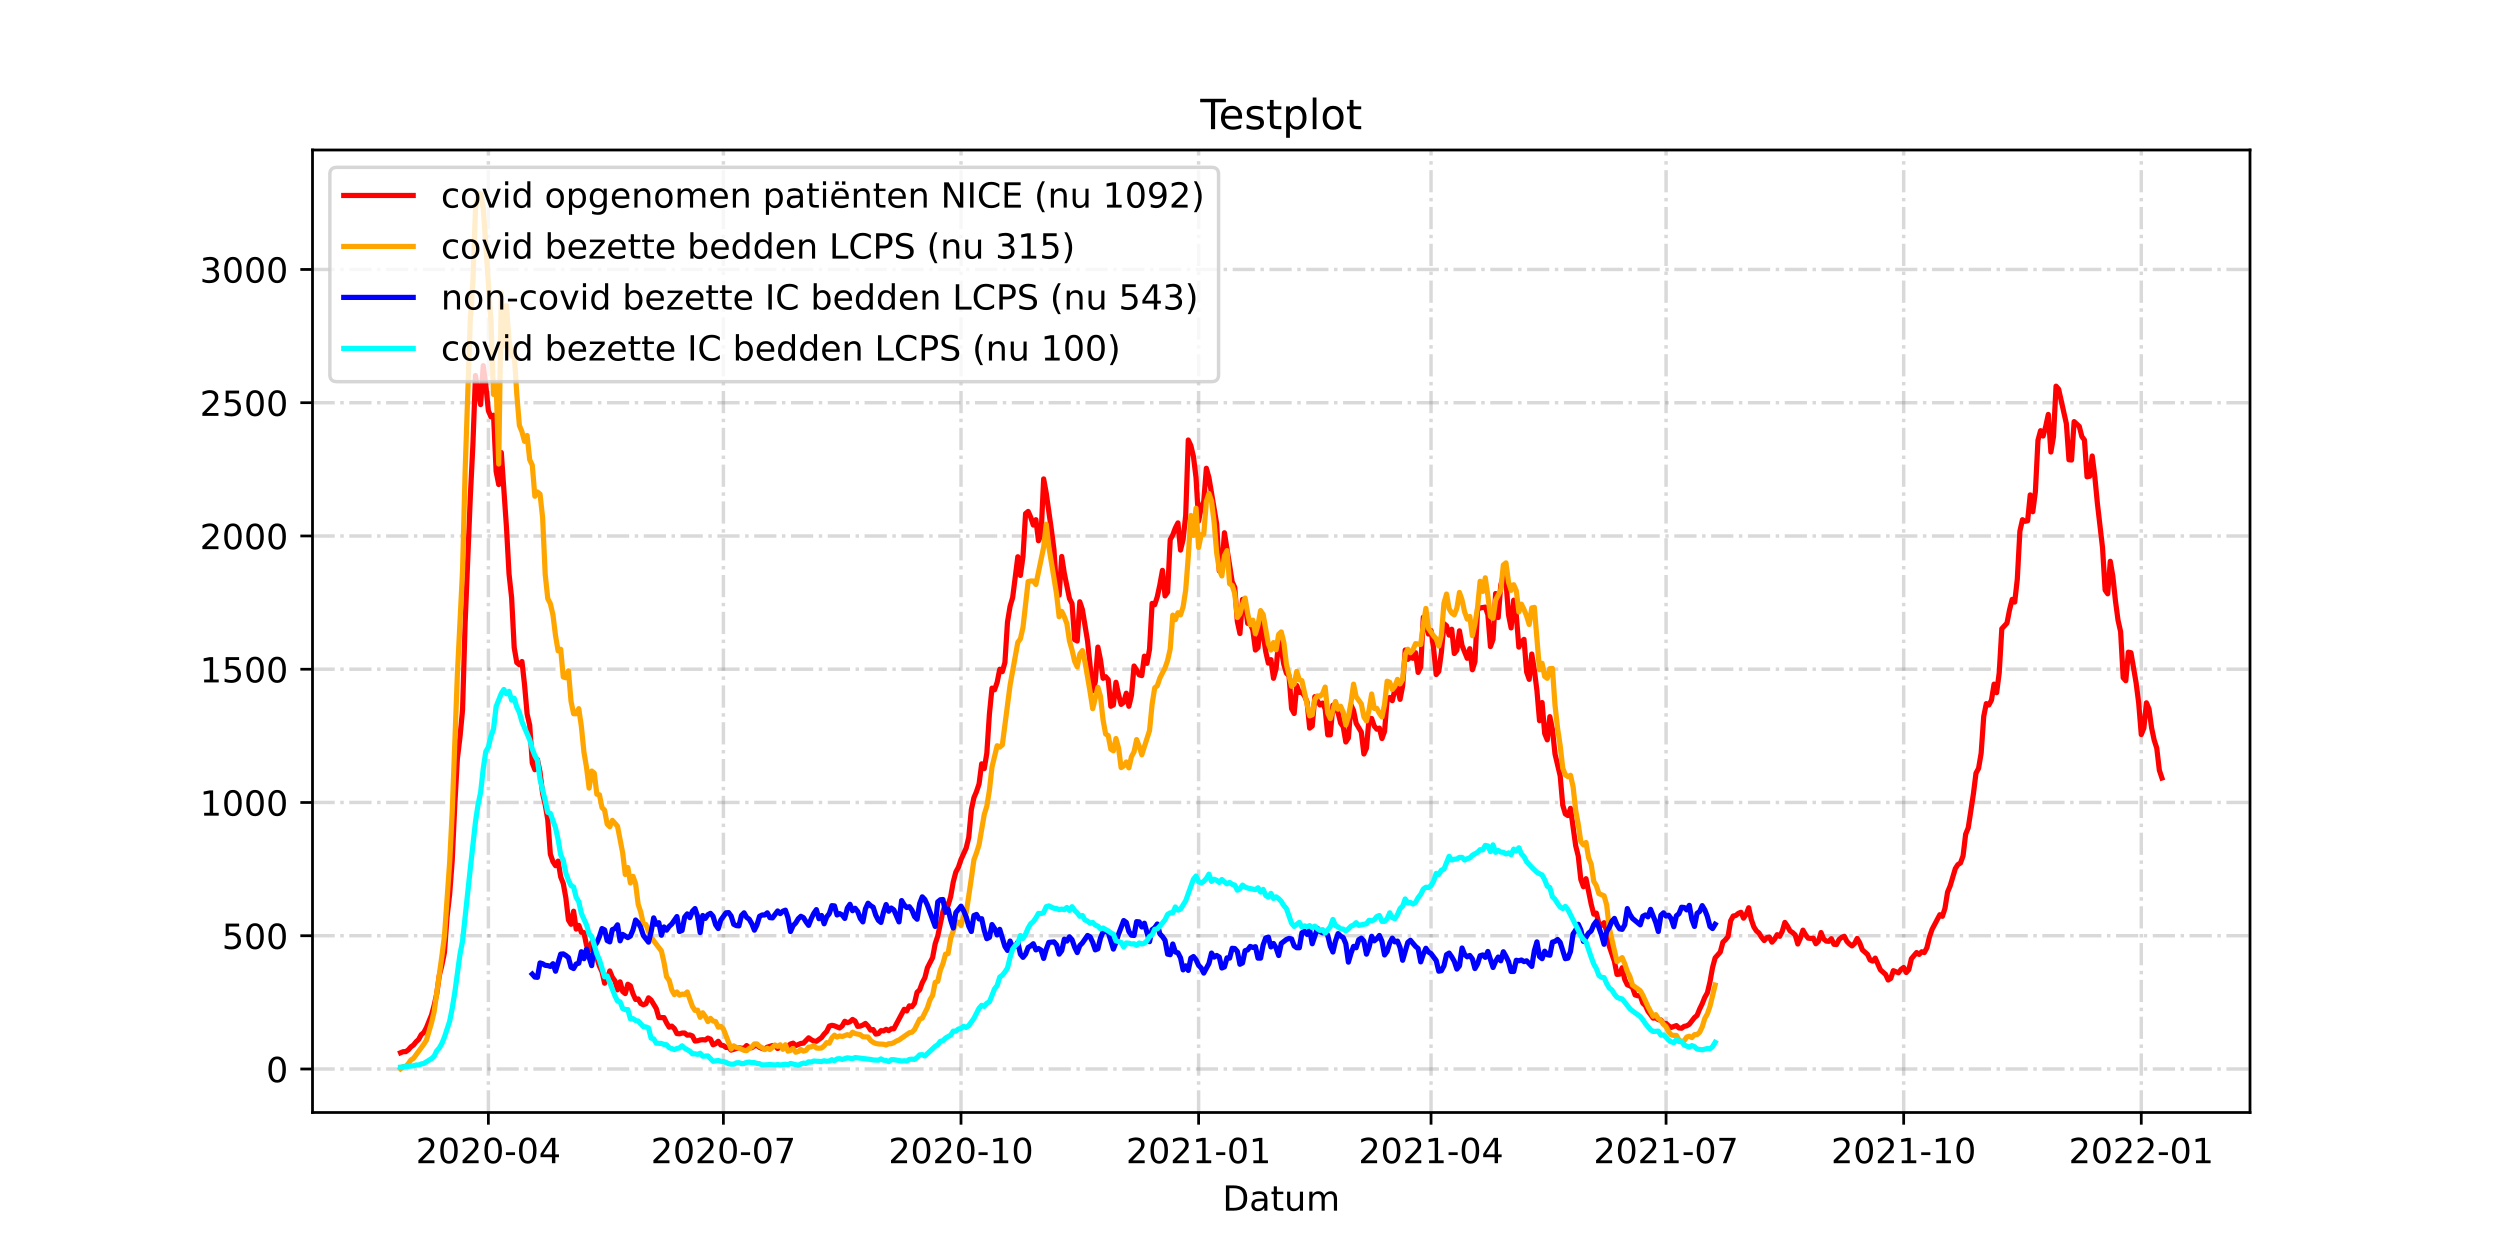 <?xml version="1.0" encoding="utf-8" standalone="no"?>
<!DOCTYPE svg PUBLIC "-//W3C//DTD SVG 1.1//EN"
  "http://www.w3.org/Graphics/SVG/1.1/DTD/svg11.dtd">
<!-- Created with matplotlib (https://matplotlib.org/) -->
<svg height="360pt" version="1.1" viewBox="0 0 720 360" width="720pt" xmlns="http://www.w3.org/2000/svg" xmlns:xlink="http://www.w3.org/1999/xlink">
 <defs>
  <style type="text/css">*{stroke-linecap:butt;stroke-linejoin:round;}</style>
 </defs>
 <g id="figure_1">
  <g id="patch_1">
   <path d="M 0 360 
L 720 360 
L 720 0 
L 0 0 
z
" style="fill:#ffffff;"/>
  </g>
  <g id="axes_1">
   <g id="patch_2">
    <path d="M 90 320.4 
L 648 320.4 
L 648 43.2 
L 90 43.2 
z
" style="fill:#ffffff;"/>
   </g>
   <g id="matplotlib.axis_1">
    <g id="xtick_1">
     <g id="line2d_1">
      <path clip-path="url(#p482e734131)" d="M 140.653 320.4 
L 140.653 43.2 
" style="fill:none;stroke:#808080;stroke-dasharray:6.4,1.6,1,1.6;stroke-dashoffset:0;stroke-opacity:0.3;"/>
     </g>
     <g id="line2d_2">
      <defs>
       <path d="M 0 0 
L 0 3.5 
" id="m15c4377244" style="stroke:#000000;stroke-width:0.8;"/>
      </defs>
      <g>
       <use style="stroke:#000000;stroke-width:0.8;" x="140.653" xlink:href="#m15c4377244" y="320.4"/>
      </g>
     </g>
     <g id="text_1">
      <!-- 2020-04 -->
      <g transform="translate(119.761 334.998)scale(0.1 -0.1)">
       <defs>
        <path d="M 19.188 8.297 
L 53.609 8.297 
L 53.609 0 
L 7.328 0 
L 7.328 8.297 
Q 12.938 14.109 22.625 23.891 
Q 32.328 33.688 34.812 36.531 
Q 39.547 41.844 41.422 45.531 
Q 43.312 49.219 43.312 52.781 
Q 43.312 58.594 39.234 62.25 
Q 35.156 65.922 28.609 65.922 
Q 23.969 65.922 18.812 64.312 
Q 13.672 62.703 7.812 59.422 
L 7.812 69.391 
Q 13.766 71.781 18.938 73 
Q 24.125 74.219 28.422 74.219 
Q 39.75 74.219 46.484 68.547 
Q 53.219 62.891 53.219 53.422 
Q 53.219 48.922 51.531 44.891 
Q 49.859 40.875 45.406 35.406 
Q 44.188 33.984 37.641 27.219 
Q 31.109 20.453 19.188 8.297 
z
" id="DejaVuSans-50"/>
        <path d="M 31.781 66.406 
Q 24.172 66.406 20.328 58.906 
Q 16.5 51.422 16.5 36.375 
Q 16.5 21.391 20.328 13.891 
Q 24.172 6.391 31.781 6.391 
Q 39.453 6.391 43.281 13.891 
Q 47.125 21.391 47.125 36.375 
Q 47.125 51.422 43.281 58.906 
Q 39.453 66.406 31.781 66.406 
z
M 31.781 74.219 
Q 44.047 74.219 50.516 64.516 
Q 56.984 54.828 56.984 36.375 
Q 56.984 17.969 50.516 8.266 
Q 44.047 -1.422 31.781 -1.422 
Q 19.531 -1.422 13.062 8.266 
Q 6.594 17.969 6.594 36.375 
Q 6.594 54.828 13.062 64.516 
Q 19.531 74.219 31.781 74.219 
z
" id="DejaVuSans-48"/>
        <path d="M 4.891 31.391 
L 31.203 31.391 
L 31.203 23.391 
L 4.891 23.391 
z
" id="DejaVuSans-45"/>
        <path d="M 37.797 64.312 
L 12.891 25.391 
L 37.797 25.391 
z
M 35.203 72.906 
L 47.609 72.906 
L 47.609 25.391 
L 58.016 25.391 
L 58.016 17.188 
L 47.609 17.188 
L 47.609 0 
L 37.797 0 
L 37.797 17.188 
L 4.891 17.188 
L 4.891 26.703 
z
" id="DejaVuSans-52"/>
       </defs>
       <use xlink:href="#DejaVuSans-50"/>
       <use x="63.623" xlink:href="#DejaVuSans-48"/>
       <use x="127.246" xlink:href="#DejaVuSans-50"/>
       <use x="190.869" xlink:href="#DejaVuSans-48"/>
       <use x="254.492" xlink:href="#DejaVuSans-45"/>
       <use x="290.576" xlink:href="#DejaVuSans-48"/>
       <use x="354.199" xlink:href="#DejaVuSans-52"/>
      </g>
     </g>
    </g>
    <g id="xtick_2">
     <g id="line2d_3">
      <path clip-path="url(#p482e734131)" d="M 208.339 320.4 
L 208.339 43.2 
" style="fill:none;stroke:#808080;stroke-dasharray:6.4,1.6,1,1.6;stroke-dashoffset:0;stroke-opacity:0.3;"/>
     </g>
     <g id="line2d_4">
      <g>
       <use style="stroke:#000000;stroke-width:0.8;" x="208.339" xlink:href="#m15c4377244" y="320.4"/>
      </g>
     </g>
     <g id="text_2">
      <!-- 2020-07 -->
      <g transform="translate(187.447 334.998)scale(0.1 -0.1)">
       <defs>
        <path d="M 8.203 72.906 
L 55.078 72.906 
L 55.078 68.703 
L 28.609 0 
L 18.312 0 
L 43.219 64.594 
L 8.203 64.594 
z
" id="DejaVuSans-55"/>
       </defs>
       <use xlink:href="#DejaVuSans-50"/>
       <use x="63.623" xlink:href="#DejaVuSans-48"/>
       <use x="127.246" xlink:href="#DejaVuSans-50"/>
       <use x="190.869" xlink:href="#DejaVuSans-48"/>
       <use x="254.492" xlink:href="#DejaVuSans-45"/>
       <use x="290.576" xlink:href="#DejaVuSans-48"/>
       <use x="354.199" xlink:href="#DejaVuSans-55"/>
      </g>
     </g>
    </g>
    <g id="xtick_3">
     <g id="line2d_5">
      <path clip-path="url(#p482e734131)" d="M 276.769 320.4 
L 276.769 43.2 
" style="fill:none;stroke:#808080;stroke-dasharray:6.4,1.6,1,1.6;stroke-dashoffset:0;stroke-opacity:0.3;"/>
     </g>
     <g id="line2d_6">
      <g>
       <use style="stroke:#000000;stroke-width:0.8;" x="276.769" xlink:href="#m15c4377244" y="320.4"/>
      </g>
     </g>
     <g id="text_3">
      <!-- 2020-10 -->
      <g transform="translate(255.877 334.998)scale(0.1 -0.1)">
       <defs>
        <path d="M 12.406 8.297 
L 28.516 8.297 
L 28.516 63.922 
L 10.984 60.406 
L 10.984 69.391 
L 28.422 72.906 
L 38.281 72.906 
L 38.281 8.297 
L 54.391 8.297 
L 54.391 0 
L 12.406 0 
z
" id="DejaVuSans-49"/>
       </defs>
       <use xlink:href="#DejaVuSans-50"/>
       <use x="63.623" xlink:href="#DejaVuSans-48"/>
       <use x="127.246" xlink:href="#DejaVuSans-50"/>
       <use x="190.869" xlink:href="#DejaVuSans-48"/>
       <use x="254.492" xlink:href="#DejaVuSans-45"/>
       <use x="290.576" xlink:href="#DejaVuSans-49"/>
       <use x="354.199" xlink:href="#DejaVuSans-48"/>
      </g>
     </g>
    </g>
    <g id="xtick_4">
     <g id="line2d_7">
      <path clip-path="url(#p482e734131)" d="M 345.198 320.4 
L 345.198 43.2 
" style="fill:none;stroke:#808080;stroke-dasharray:6.4,1.6,1,1.6;stroke-dashoffset:0;stroke-opacity:0.3;"/>
     </g>
     <g id="line2d_8">
      <g>
       <use style="stroke:#000000;stroke-width:0.8;" x="345.198" xlink:href="#m15c4377244" y="320.4"/>
      </g>
     </g>
     <g id="text_4">
      <!-- 2021-01 -->
      <g transform="translate(324.307 334.998)scale(0.1 -0.1)">
       <use xlink:href="#DejaVuSans-50"/>
       <use x="63.623" xlink:href="#DejaVuSans-48"/>
       <use x="127.246" xlink:href="#DejaVuSans-50"/>
       <use x="190.869" xlink:href="#DejaVuSans-49"/>
       <use x="254.492" xlink:href="#DejaVuSans-45"/>
       <use x="290.576" xlink:href="#DejaVuSans-48"/>
       <use x="354.199" xlink:href="#DejaVuSans-49"/>
      </g>
     </g>
    </g>
    <g id="xtick_5">
     <g id="line2d_9">
      <path clip-path="url(#p482e734131)" d="M 412.14 320.4 
L 412.14 43.2 
" style="fill:none;stroke:#808080;stroke-dasharray:6.4,1.6,1,1.6;stroke-dashoffset:0;stroke-opacity:0.3;"/>
     </g>
     <g id="line2d_10">
      <g>
       <use style="stroke:#000000;stroke-width:0.8;" x="412.14" xlink:href="#m15c4377244" y="320.4"/>
      </g>
     </g>
     <g id="text_5">
      <!-- 2021-04 -->
      <g transform="translate(391.249 334.998)scale(0.1 -0.1)">
       <use xlink:href="#DejaVuSans-50"/>
       <use x="63.623" xlink:href="#DejaVuSans-48"/>
       <use x="127.246" xlink:href="#DejaVuSans-50"/>
       <use x="190.869" xlink:href="#DejaVuSans-49"/>
       <use x="254.492" xlink:href="#DejaVuSans-45"/>
       <use x="290.576" xlink:href="#DejaVuSans-48"/>
       <use x="354.199" xlink:href="#DejaVuSans-52"/>
      </g>
     </g>
    </g>
    <g id="xtick_6">
     <g id="line2d_11">
      <path clip-path="url(#p482e734131)" d="M 479.826 320.4 
L 479.826 43.2 
" style="fill:none;stroke:#808080;stroke-dasharray:6.4,1.6,1,1.6;stroke-dashoffset:0;stroke-opacity:0.3;"/>
     </g>
     <g id="line2d_12">
      <g>
       <use style="stroke:#000000;stroke-width:0.8;" x="479.826" xlink:href="#m15c4377244" y="320.4"/>
      </g>
     </g>
     <g id="text_6">
      <!-- 2021-07 -->
      <g transform="translate(458.935 334.998)scale(0.1 -0.1)">
       <use xlink:href="#DejaVuSans-50"/>
       <use x="63.623" xlink:href="#DejaVuSans-48"/>
       <use x="127.246" xlink:href="#DejaVuSans-50"/>
       <use x="190.869" xlink:href="#DejaVuSans-49"/>
       <use x="254.492" xlink:href="#DejaVuSans-45"/>
       <use x="290.576" xlink:href="#DejaVuSans-48"/>
       <use x="354.199" xlink:href="#DejaVuSans-55"/>
      </g>
     </g>
    </g>
    <g id="xtick_7">
     <g id="line2d_13">
      <path clip-path="url(#p482e734131)" d="M 548.256 320.4 
L 548.256 43.2 
" style="fill:none;stroke:#808080;stroke-dasharray:6.4,1.6,1,1.6;stroke-dashoffset:0;stroke-opacity:0.3;"/>
     </g>
     <g id="line2d_14">
      <g>
       <use style="stroke:#000000;stroke-width:0.8;" x="548.256" xlink:href="#m15c4377244" y="320.4"/>
      </g>
     </g>
     <g id="text_7">
      <!-- 2021-10 -->
      <g transform="translate(527.365 334.998)scale(0.1 -0.1)">
       <use xlink:href="#DejaVuSans-50"/>
       <use x="63.623" xlink:href="#DejaVuSans-48"/>
       <use x="127.246" xlink:href="#DejaVuSans-50"/>
       <use x="190.869" xlink:href="#DejaVuSans-49"/>
       <use x="254.492" xlink:href="#DejaVuSans-45"/>
       <use x="290.576" xlink:href="#DejaVuSans-49"/>
       <use x="354.199" xlink:href="#DejaVuSans-48"/>
      </g>
     </g>
    </g>
    <g id="xtick_8">
     <g id="line2d_15">
      <path clip-path="url(#p482e734131)" d="M 616.686 320.4 
L 616.686 43.2 
" style="fill:none;stroke:#808080;stroke-dasharray:6.4,1.6,1,1.6;stroke-dashoffset:0;stroke-opacity:0.3;"/>
     </g>
     <g id="line2d_16">
      <g>
       <use style="stroke:#000000;stroke-width:0.8;" x="616.686" xlink:href="#m15c4377244" y="320.4"/>
      </g>
     </g>
     <g id="text_8">
      <!-- 2022-01 -->
      <g transform="translate(595.795 334.998)scale(0.1 -0.1)">
       <use xlink:href="#DejaVuSans-50"/>
       <use x="63.623" xlink:href="#DejaVuSans-48"/>
       <use x="127.246" xlink:href="#DejaVuSans-50"/>
       <use x="190.869" xlink:href="#DejaVuSans-50"/>
       <use x="254.492" xlink:href="#DejaVuSans-45"/>
       <use x="290.576" xlink:href="#DejaVuSans-48"/>
       <use x="354.199" xlink:href="#DejaVuSans-49"/>
      </g>
     </g>
    </g>
    <g id="text_9">
     <!-- Datum -->
     <g transform="translate(352.087 348.677)scale(0.1 -0.1)">
      <defs>
       <path d="M 19.672 64.797 
L 19.672 8.109 
L 31.594 8.109 
Q 46.688 8.109 53.688 14.938 
Q 60.688 21.781 60.688 36.531 
Q 60.688 51.172 53.688 57.984 
Q 46.688 64.797 31.594 64.797 
z
M 9.812 72.906 
L 30.078 72.906 
Q 51.266 72.906 61.172 64.094 
Q 71.094 55.281 71.094 36.531 
Q 71.094 17.672 61.125 8.828 
Q 51.172 0 30.078 0 
L 9.812 0 
z
" id="DejaVuSans-68"/>
       <path d="M 34.281 27.484 
Q 23.391 27.484 19.188 25 
Q 14.984 22.516 14.984 16.5 
Q 14.984 11.719 18.141 8.906 
Q 21.297 6.109 26.703 6.109 
Q 34.188 6.109 38.703 11.406 
Q 43.219 16.703 43.219 25.484 
L 43.219 27.484 
z
M 52.203 31.203 
L 52.203 0 
L 43.219 0 
L 43.219 8.297 
Q 40.141 3.328 35.547 0.953 
Q 30.953 -1.422 24.312 -1.422 
Q 15.922 -1.422 10.953 3.297 
Q 6 8.016 6 15.922 
Q 6 25.141 12.172 29.828 
Q 18.359 34.516 30.609 34.516 
L 43.219 34.516 
L 43.219 35.406 
Q 43.219 41.609 39.141 45 
Q 35.062 48.391 27.688 48.391 
Q 23 48.391 18.547 47.266 
Q 14.109 46.141 10.016 43.891 
L 10.016 52.203 
Q 14.938 54.109 19.578 55.047 
Q 24.219 56 28.609 56 
Q 40.484 56 46.344 49.844 
Q 52.203 43.703 52.203 31.203 
z
" id="DejaVuSans-97"/>
       <path d="M 18.312 70.219 
L 18.312 54.688 
L 36.812 54.688 
L 36.812 47.703 
L 18.312 47.703 
L 18.312 18.016 
Q 18.312 11.328 20.141 9.422 
Q 21.969 7.516 27.594 7.516 
L 36.812 7.516 
L 36.812 0 
L 27.594 0 
Q 17.188 0 13.234 3.875 
Q 9.281 7.766 9.281 18.016 
L 9.281 47.703 
L 2.688 47.703 
L 2.688 54.688 
L 9.281 54.688 
L 9.281 70.219 
z
" id="DejaVuSans-116"/>
       <path d="M 8.5 21.578 
L 8.5 54.688 
L 17.484 54.688 
L 17.484 21.922 
Q 17.484 14.156 20.5 10.266 
Q 23.531 6.391 29.594 6.391 
Q 36.859 6.391 41.078 11.031 
Q 45.312 15.672 45.312 23.688 
L 45.312 54.688 
L 54.297 54.688 
L 54.297 0 
L 45.312 0 
L 45.312 8.406 
Q 42.047 3.422 37.719 1 
Q 33.406 -1.422 27.688 -1.422 
Q 18.266 -1.422 13.375 4.438 
Q 8.5 10.297 8.5 21.578 
z
M 31.109 56 
z
" id="DejaVuSans-117"/>
       <path d="M 52 44.188 
Q 55.375 50.25 60.062 53.125 
Q 64.75 56 71.094 56 
Q 79.641 56 84.281 50.016 
Q 88.922 44.047 88.922 33.016 
L 88.922 0 
L 79.891 0 
L 79.891 32.719 
Q 79.891 40.578 77.094 44.375 
Q 74.312 48.188 68.609 48.188 
Q 61.625 48.188 57.562 43.547 
Q 53.516 38.922 53.516 30.906 
L 53.516 0 
L 44.484 0 
L 44.484 32.719 
Q 44.484 40.625 41.703 44.406 
Q 38.922 48.188 33.109 48.188 
Q 26.219 48.188 22.156 43.531 
Q 18.109 38.875 18.109 30.906 
L 18.109 0 
L 9.078 0 
L 9.078 54.688 
L 18.109 54.688 
L 18.109 46.188 
Q 21.188 51.219 25.484 53.609 
Q 29.781 56 35.688 56 
Q 41.656 56 45.828 52.969 
Q 50 49.953 52 44.188 
z
" id="DejaVuSans-109"/>
      </defs>
      <use xlink:href="#DejaVuSans-68"/>
      <use x="77.002" xlink:href="#DejaVuSans-97"/>
      <use x="138.281" xlink:href="#DejaVuSans-116"/>
      <use x="177.49" xlink:href="#DejaVuSans-117"/>
      <use x="240.869" xlink:href="#DejaVuSans-109"/>
     </g>
    </g>
   </g>
   <g id="matplotlib.axis_2">
    <g id="ytick_1">
     <g id="line2d_17">
      <path clip-path="url(#p482e734131)" d="M 90 307.877 
L 648 307.877 
" style="fill:none;stroke:#808080;stroke-dasharray:6.4,1.6,1,1.6;stroke-dashoffset:0;stroke-opacity:0.3;"/>
     </g>
     <g id="line2d_18">
      <defs>
       <path d="M 0 0 
L -3.5 0 
" id="m0b2c3cae81" style="stroke:#000000;stroke-width:0.8;"/>
      </defs>
      <g>
       <use style="stroke:#000000;stroke-width:0.8;" x="90" xlink:href="#m0b2c3cae81" y="307.877"/>
      </g>
     </g>
     <g id="text_10">
      <!-- 0 -->
      <g transform="translate(76.638 311.676)scale(0.1 -0.1)">
       <use xlink:href="#DejaVuSans-48"/>
      </g>
     </g>
    </g>
    <g id="ytick_2">
     <g id="line2d_19">
      <path clip-path="url(#p482e734131)" d="M 90 269.497 
L 648 269.497 
" style="fill:none;stroke:#808080;stroke-dasharray:6.4,1.6,1,1.6;stroke-dashoffset:0;stroke-opacity:0.3;"/>
     </g>
     <g id="line2d_20">
      <g>
       <use style="stroke:#000000;stroke-width:0.8;" x="90" xlink:href="#m0b2c3cae81" y="269.497"/>
      </g>
     </g>
     <g id="text_11">
      <!-- 500 -->
      <g transform="translate(63.913 273.296)scale(0.1 -0.1)">
       <defs>
        <path d="M 10.797 72.906 
L 49.516 72.906 
L 49.516 64.594 
L 19.828 64.594 
L 19.828 46.734 
Q 21.969 47.469 24.109 47.828 
Q 26.266 48.188 28.422 48.188 
Q 40.625 48.188 47.75 41.5 
Q 54.891 34.812 54.891 23.391 
Q 54.891 11.625 47.562 5.094 
Q 40.234 -1.422 26.906 -1.422 
Q 22.312 -1.422 17.547 -0.641 
Q 12.797 0.141 7.719 1.703 
L 7.719 11.625 
Q 12.109 9.234 16.797 8.062 
Q 21.484 6.891 26.703 6.891 
Q 35.156 6.891 40.078 11.328 
Q 45.016 15.766 45.016 23.391 
Q 45.016 31 40.078 35.438 
Q 35.156 39.891 26.703 39.891 
Q 22.75 39.891 18.812 39.016 
Q 14.891 38.141 10.797 36.281 
z
" id="DejaVuSans-53"/>
       </defs>
       <use xlink:href="#DejaVuSans-53"/>
       <use x="63.623" xlink:href="#DejaVuSans-48"/>
       <use x="127.246" xlink:href="#DejaVuSans-48"/>
      </g>
     </g>
    </g>
    <g id="ytick_3">
     <g id="line2d_21">
      <path clip-path="url(#p482e734131)" d="M 90 231.118 
L 648 231.118 
" style="fill:none;stroke:#808080;stroke-dasharray:6.4,1.6,1,1.6;stroke-dashoffset:0;stroke-opacity:0.3;"/>
     </g>
     <g id="line2d_22">
      <g>
       <use style="stroke:#000000;stroke-width:0.8;" x="90" xlink:href="#m0b2c3cae81" y="231.118"/>
      </g>
     </g>
     <g id="text_12">
      <!-- 1000 -->
      <g transform="translate(57.55 234.917)scale(0.1 -0.1)">
       <use xlink:href="#DejaVuSans-49"/>
       <use x="63.623" xlink:href="#DejaVuSans-48"/>
       <use x="127.246" xlink:href="#DejaVuSans-48"/>
       <use x="190.869" xlink:href="#DejaVuSans-48"/>
      </g>
     </g>
    </g>
    <g id="ytick_4">
     <g id="line2d_23">
      <path clip-path="url(#p482e734131)" d="M 90 192.738 
L 648 192.738 
" style="fill:none;stroke:#808080;stroke-dasharray:6.4,1.6,1,1.6;stroke-dashoffset:0;stroke-opacity:0.3;"/>
     </g>
     <g id="line2d_24">
      <g>
       <use style="stroke:#000000;stroke-width:0.8;" x="90" xlink:href="#m0b2c3cae81" y="192.738"/>
      </g>
     </g>
     <g id="text_13">
      <!-- 1500 -->
      <g transform="translate(57.55 196.537)scale(0.1 -0.1)">
       <use xlink:href="#DejaVuSans-49"/>
       <use x="63.623" xlink:href="#DejaVuSans-53"/>
       <use x="127.246" xlink:href="#DejaVuSans-48"/>
       <use x="190.869" xlink:href="#DejaVuSans-48"/>
      </g>
     </g>
    </g>
    <g id="ytick_5">
     <g id="line2d_25">
      <path clip-path="url(#p482e734131)" d="M 90 154.359 
L 648 154.359 
" style="fill:none;stroke:#808080;stroke-dasharray:6.4,1.6,1,1.6;stroke-dashoffset:0;stroke-opacity:0.3;"/>
     </g>
     <g id="line2d_26">
      <g>
       <use style="stroke:#000000;stroke-width:0.8;" x="90" xlink:href="#m0b2c3cae81" y="154.359"/>
      </g>
     </g>
     <g id="text_14">
      <!-- 2000 -->
      <g transform="translate(57.55 158.158)scale(0.1 -0.1)">
       <use xlink:href="#DejaVuSans-50"/>
       <use x="63.623" xlink:href="#DejaVuSans-48"/>
       <use x="127.246" xlink:href="#DejaVuSans-48"/>
       <use x="190.869" xlink:href="#DejaVuSans-48"/>
      </g>
     </g>
    </g>
    <g id="ytick_6">
     <g id="line2d_27">
      <path clip-path="url(#p482e734131)" d="M 90 115.979 
L 648 115.979 
" style="fill:none;stroke:#808080;stroke-dasharray:6.4,1.6,1,1.6;stroke-dashoffset:0;stroke-opacity:0.3;"/>
     </g>
     <g id="line2d_28">
      <g>
       <use style="stroke:#000000;stroke-width:0.8;" x="90" xlink:href="#m0b2c3cae81" y="115.979"/>
      </g>
     </g>
     <g id="text_15">
      <!-- 2500 -->
      <g transform="translate(57.55 119.778)scale(0.1 -0.1)">
       <use xlink:href="#DejaVuSans-50"/>
       <use x="63.623" xlink:href="#DejaVuSans-53"/>
       <use x="127.246" xlink:href="#DejaVuSans-48"/>
       <use x="190.869" xlink:href="#DejaVuSans-48"/>
      </g>
     </g>
    </g>
    <g id="ytick_7">
     <g id="line2d_29">
      <path clip-path="url(#p482e734131)" d="M 90 77.6 
L 648 77.6 
" style="fill:none;stroke:#808080;stroke-dasharray:6.4,1.6,1,1.6;stroke-dashoffset:0;stroke-opacity:0.3;"/>
     </g>
     <g id="line2d_30">
      <g>
       <use style="stroke:#000000;stroke-width:0.8;" x="90" xlink:href="#m0b2c3cae81" y="77.6"/>
      </g>
     </g>
     <g id="text_16">
      <!-- 3000 -->
      <g transform="translate(57.55 81.399)scale(0.1 -0.1)">
       <defs>
        <path d="M 40.578 39.312 
Q 47.656 37.797 51.625 33 
Q 55.609 28.219 55.609 21.188 
Q 55.609 10.406 48.188 4.484 
Q 40.766 -1.422 27.094 -1.422 
Q 22.516 -1.422 17.656 -0.516 
Q 12.797 0.391 7.625 2.203 
L 7.625 11.719 
Q 11.719 9.328 16.594 8.109 
Q 21.484 6.891 26.812 6.891 
Q 36.078 6.891 40.938 10.547 
Q 45.797 14.203 45.797 21.188 
Q 45.797 27.641 41.281 31.266 
Q 36.766 34.906 28.719 34.906 
L 20.219 34.906 
L 20.219 43.016 
L 29.109 43.016 
Q 36.375 43.016 40.234 45.922 
Q 44.094 48.828 44.094 54.297 
Q 44.094 59.906 40.109 62.906 
Q 36.141 65.922 28.719 65.922 
Q 24.656 65.922 20.016 65.031 
Q 15.375 64.156 9.812 62.312 
L 9.812 71.094 
Q 15.438 72.656 20.344 73.438 
Q 25.25 74.219 29.594 74.219 
Q 40.828 74.219 47.359 69.109 
Q 53.906 64.016 53.906 55.328 
Q 53.906 49.266 50.438 45.094 
Q 46.969 40.922 40.578 39.312 
z
" id="DejaVuSans-51"/>
       </defs>
       <use xlink:href="#DejaVuSans-51"/>
       <use x="63.623" xlink:href="#DejaVuSans-48"/>
       <use x="127.246" xlink:href="#DejaVuSans-48"/>
       <use x="190.869" xlink:href="#DejaVuSans-48"/>
      </g>
     </g>
    </g>
   </g>
   <g id="line2d_31">
    <path clip-path="url(#p482e734131)" d="M 115.364 303.194 
L 116.107 302.887 
L 116.851 302.887 
L 117.595 302.35 
L 118.339 301.506 
L 119.083 300.968 
L 119.826 300.047 
L 120.57 299.357 
L 121.314 297.975 
L 122.058 297.361 
L 122.802 295.979 
L 124.289 292.295 
L 125.033 289.531 
L 125.777 286.231 
L 126.521 280.934 
L 127.264 277.941 
L 128.008 274.256 
L 128.752 264.047 
L 129.496 257.6 
L 130.24 247.774 
L 130.983 231.732 
L 131.727 218.452 
L 132.471 212.312 
L 133.215 204.482 
L 133.959 179.382 
L 135.446 143.229 
L 136.19 128.184 
L 136.934 108.15 
L 137.678 112.909 
L 138.421 116.516 
L 139.165 105.31 
L 139.909 110.913 
L 140.653 118.282 
L 141.397 120.047 
L 142.14 119.587 
L 142.884 135.783 
L 143.628 139.544 
L 144.372 130.333 
L 145.86 151.826 
L 146.603 165.335 
L 147.347 172.167 
L 148.091 186.521 
L 148.835 190.819 
L 149.579 191.433 
L 150.322 190.512 
L 151.066 197.19 
L 151.81 205.634 
L 152.554 208.858 
L 153.298 219.757 
L 154.041 221.676 
L 154.785 218.759 
L 155.529 222.367 
L 156.273 228.508 
L 157.017 231.732 
L 157.76 236.107 
L 158.504 246.009 
L 159.248 248.158 
L 159.992 249.31 
L 160.736 248.005 
L 161.479 252.533 
L 162.223 254.452 
L 162.967 258.597 
L 163.711 264.968 
L 164.455 266.197 
L 165.198 262.435 
L 165.942 267.578 
L 166.686 266.504 
L 167.43 268.499 
L 168.174 268.576 
L 168.917 272.261 
L 169.661 273.642 
L 170.405 271.416 
L 172.636 278.248 
L 173.38 279.86 
L 174.124 283.16 
L 174.868 282.086 
L 175.612 279.629 
L 176.355 281.472 
L 177.099 282.47 
L 177.843 285.079 
L 178.587 282.777 
L 179.331 285.54 
L 180.074 286.154 
L 180.818 283.467 
L 181.562 283.928 
L 182.306 286.231 
L 183.05 287.843 
L 183.793 287.689 
L 184.537 288.994 
L 185.281 289.378 
L 186.025 289.071 
L 186.769 287.382 
L 187.512 287.996 
L 189 290.452 
L 189.744 293.062 
L 191.231 293.062 
L 191.975 294.597 
L 192.719 295.826 
L 193.463 295.519 
L 194.207 296.209 
L 194.95 297.668 
L 195.694 297.745 
L 196.438 297.514 
L 197.182 297.514 
L 197.926 298.128 
L 198.669 298.052 
L 199.413 298.359 
L 200.157 299.817 
L 200.901 299.74 
L 201.645 299.51 
L 202.388 299.433 
L 203.132 299.51 
L 203.876 298.973 
L 204.62 299.28 
L 205.364 300.892 
L 206.107 300.585 
L 206.851 299.894 
L 207.595 300.968 
L 208.339 301.122 
L 209.083 301.659 
L 209.826 301.659 
L 210.57 302.427 
L 212.802 301.736 
L 213.545 301.89 
L 214.289 301.89 
L 215.033 301.122 
L 215.777 301.736 
L 216.521 301.736 
L 217.264 301.199 
L 218.008 301.122 
L 218.752 301.659 
L 219.496 301.966 
L 220.24 302.12 
L 220.983 301.583 
L 222.471 301.122 
L 223.215 301.122 
L 223.959 301.966 
L 224.702 301.506 
L 225.446 301.659 
L 226.934 301.275 
L 227.678 300.661 
L 228.421 300.431 
L 229.165 301.122 
L 230.653 300.508 
L 231.397 300.431 
L 232.884 298.896 
L 233.628 299.433 
L 234.372 299.817 
L 235.116 299.894 
L 236.603 298.819 
L 237.347 297.821 
L 238.091 297.054 
L 238.835 295.519 
L 239.579 295.288 
L 240.322 295.442 
L 241.81 296.056 
L 242.554 295.442 
L 243.298 294.137 
L 244.041 294.521 
L 244.785 294.29 
L 245.529 293.6 
L 246.273 294.06 
L 247.017 295.595 
L 247.76 295.519 
L 248.504 295.212 
L 249.248 294.751 
L 249.992 295.519 
L 250.736 296.67 
L 251.479 296.516 
L 252.223 297.821 
L 252.967 297.668 
L 253.711 296.823 
L 254.455 296.9 
L 255.198 296.44 
L 255.942 296.823 
L 256.686 296.286 
L 257.43 296.286 
L 260.405 290.683 
L 261.149 291.143 
L 261.893 289.685 
L 262.636 289.915 
L 263.38 288.917 
L 264.124 285.77 
L 264.868 285.079 
L 265.612 283.007 
L 266.355 281.625 
L 267.099 278.708 
L 268.587 275.791 
L 269.331 271.8 
L 270.074 269.574 
L 271.562 262.512 
L 272.306 260.363 
L 273.05 260.747 
L 273.793 258.214 
L 274.537 253.992 
L 275.281 251.152 
L 276.025 249.77 
L 276.769 247.544 
L 278.256 244.243 
L 279 241.173 
L 279.744 233.19 
L 280.488 229.736 
L 281.231 227.971 
L 281.975 225.745 
L 282.719 219.988 
L 283.463 221.369 
L 284.207 216.917 
L 284.95 205.634 
L 285.694 198.188 
L 286.438 198.649 
L 287.182 196.499 
L 287.926 192.738 
L 288.669 193.429 
L 289.413 190.819 
L 290.157 179.152 
L 290.901 174.623 
L 291.645 172.09 
L 293.132 160.346 
L 293.876 165.719 
L 294.62 160.269 
L 295.364 147.911 
L 296.107 147.297 
L 296.851 148.986 
L 297.595 151.212 
L 298.339 149.676 
L 299.083 155.74 
L 299.826 153.975 
L 300.57 137.932 
L 301.314 142 
L 302.802 152.593 
L 303.545 158.35 
L 304.289 169.864 
L 305.033 171.399 
L 305.777 160.269 
L 306.521 165.105 
L 308.008 172.397 
L 308.752 173.855 
L 309.496 184.218 
L 310.24 184.602 
L 310.983 173.318 
L 311.727 175.544 
L 313.215 184.602 
L 314.702 198.956 
L 315.446 196.346 
L 316.19 186.367 
L 316.934 189.975 
L 317.678 195.348 
L 318.421 194.887 
L 319.165 195.732 
L 319.909 203.408 
L 320.653 203.024 
L 321.397 196.499 
L 322.14 200.03 
L 322.884 202.87 
L 323.628 202.256 
L 324.372 199.646 
L 325.116 203.408 
L 325.86 200.261 
L 326.603 191.817 
L 327.347 192.968 
L 328.091 194.35 
L 328.835 194.58 
L 329.579 188.977 
L 330.322 191.049 
L 331.066 186.981 
L 331.81 173.779 
L 332.554 174.162 
L 333.298 171.86 
L 334.041 168.406 
L 334.785 164.261 
L 335.529 171.629 
L 336.273 170.555 
L 337.017 155.433 
L 337.76 154.052 
L 338.504 152.056 
L 339.248 150.597 
L 339.992 158.427 
L 340.736 155.357 
L 341.479 148.448 
L 342.223 126.725 
L 342.967 128.337 
L 343.711 131.484 
L 344.455 137.548 
L 345.198 150.06 
L 345.942 146.222 
L 346.686 144.38 
L 347.43 134.862 
L 348.174 137.548 
L 350.405 150.904 
L 351.149 164.414 
L 351.893 163.723 
L 352.636 153.438 
L 354.124 162.802 
L 354.868 167.561 
L 355.612 169.173 
L 356.355 178.998 
L 357.099 182.452 
L 357.843 172.627 
L 358.587 173.625 
L 359.331 179.536 
L 360.074 179.536 
L 360.818 181.455 
L 361.562 187.212 
L 362.306 186.521 
L 363.05 179.152 
L 363.793 182.683 
L 364.537 187.672 
L 365.281 190.973 
L 366.025 189.975 
L 366.769 195.348 
L 367.512 192.585 
L 368.256 184.448 
L 369 186.981 
L 369.744 191.357 
L 370.488 193.89 
L 371.231 194.58 
L 371.975 204.099 
L 372.719 205.48 
L 373.463 197.42 
L 374.207 199.416 
L 374.95 199.416 
L 375.694 200.414 
L 376.438 202.18 
L 377.182 209.702 
L 377.926 209.088 
L 378.669 200.644 
L 380.157 203.024 
L 380.901 202.487 
L 381.645 204.175 
L 382.388 211.621 
L 383.132 211.621 
L 383.876 203.101 
L 384.62 204.022 
L 385.364 205.25 
L 386.107 208.243 
L 386.851 209.318 
L 387.595 213.693 
L 388.339 212.542 
L 389.083 203.024 
L 389.826 204.636 
L 390.57 208.32 
L 392.058 210.853 
L 392.802 217.148 
L 393.545 215.459 
L 394.289 206.862 
L 395.033 206.939 
L 395.777 209.088 
L 396.521 210.009 
L 397.264 209.702 
L 398.008 212.696 
L 398.752 210.623 
L 399.496 201.412 
L 400.24 200.875 
L 400.983 201.796 
L 401.727 198.572 
L 402.471 198.035 
L 403.215 201.412 
L 403.959 197.574 
L 404.702 187.212 
L 405.446 189.898 
L 406.19 189.284 
L 406.934 189.591 
L 407.678 187.979 
L 408.421 193.659 
L 409.165 192.124 
L 409.909 177.77 
L 410.653 179.382 
L 411.397 182.606 
L 412.14 181.608 
L 412.884 186.828 
L 413.628 194.273 
L 414.372 193.352 
L 415.116 187.902 
L 415.86 179.612 
L 416.603 180.226 
L 417.347 182.913 
L 418.091 181.224 
L 418.835 188.209 
L 419.579 187.288 
L 420.322 181.685 
L 421.066 185.907 
L 422.554 189.591 
L 423.298 186.828 
L 424.041 192.892 
L 424.785 190.589 
L 425.529 175.544 
L 426.273 175.084 
L 427.76 174.853 
L 428.504 177.003 
L 429.248 186.214 
L 429.992 184.141 
L 430.736 170.939 
L 431.479 177.847 
L 432.223 168.482 
L 432.967 165.796 
L 433.711 167.408 
L 434.455 177.079 
L 435.198 180.841 
L 435.942 172.858 
L 436.686 177.079 
L 437.43 186.367 
L 438.174 184.909 
L 438.917 184.141 
L 439.661 193.506 
L 440.405 195.655 
L 441.149 188.363 
L 441.893 192.968 
L 442.636 198.879 
L 443.38 207.553 
L 444.124 202.333 
L 444.868 211.237 
L 445.612 213.079 
L 446.355 206.401 
L 447.099 210.086 
L 447.843 217.148 
L 449.331 223.442 
L 450.074 231.885 
L 450.818 234.418 
L 451.562 234.879 
L 452.306 232.806 
L 453.793 243.553 
L 454.537 246.546 
L 455.281 253.301 
L 456.025 255.374 
L 456.769 253.071 
L 458.256 260.363 
L 459 263.28 
L 459.744 262.973 
L 460.488 266.043 
L 461.231 266.504 
L 461.975 265.736 
L 462.719 268.269 
L 463.463 272.491 
L 464.95 276.866 
L 465.694 280.627 
L 466.438 280.551 
L 467.182 278.708 
L 467.926 282.086 
L 468.669 283.621 
L 469.413 283.928 
L 470.157 284.388 
L 470.901 286.538 
L 471.645 286.768 
L 472.388 286.768 
L 473.132 288.917 
L 473.876 289.608 
L 474.62 291.22 
L 476.107 293.216 
L 476.851 293.139 
L 477.595 293.676 
L 478.339 293.753 
L 479.083 294.828 
L 479.826 294.751 
L 480.57 295.442 
L 481.314 295.902 
L 482.802 295.365 
L 483.545 296.056 
L 484.289 296.133 
L 485.033 295.595 
L 485.777 295.442 
L 486.521 294.981 
L 488.008 293.062 
L 488.752 292.448 
L 489.496 290.606 
L 490.24 289.071 
L 490.983 287.229 
L 491.727 285.924 
L 492.471 282.777 
L 493.215 278.632 
L 493.959 275.868 
L 495.446 274.18 
L 496.19 271.339 
L 496.934 270.649 
L 497.678 269.728 
L 498.421 265.199 
L 499.165 263.817 
L 499.909 263.664 
L 500.653 263.049 
L 501.397 262.742 
L 502.14 264.431 
L 502.884 263.357 
L 503.628 261.438 
L 504.372 264.815 
L 505.116 266.964 
L 505.86 268.116 
L 506.603 268.73 
L 507.347 269.958 
L 508.091 270.879 
L 508.835 270.035 
L 509.579 269.881 
L 510.322 271.339 
L 511.066 270.495 
L 511.81 269.19 
L 512.554 269.651 
L 513.298 268.192 
L 514.041 265.659 
L 514.785 266.734 
L 515.529 268.116 
L 516.273 268.576 
L 517.017 269.267 
L 517.76 271.877 
L 518.504 270.188 
L 519.248 267.885 
L 519.992 269.19 
L 520.736 270.188 
L 521.479 270.265 
L 522.223 270.188 
L 522.967 271.8 
L 523.711 271.109 
L 524.455 268.576 
L 525.198 270.418 
L 525.942 271.032 
L 526.686 271.109 
L 527.43 270.342 
L 528.174 271.954 
L 528.917 272.03 
L 529.661 270.572 
L 530.405 269.958 
L 531.149 269.651 
L 531.893 271.109 
L 532.636 271.877 
L 533.38 272.414 
L 534.124 271.723 
L 534.868 270.265 
L 535.612 271.57 
L 536.355 273.565 
L 537.843 274.87 
L 538.587 276.482 
L 539.331 276.789 
L 540.074 275.945 
L 541.562 279.322 
L 543.05 280.627 
L 543.793 282.239 
L 544.537 281.779 
L 545.281 279.553 
L 546.769 280.167 
L 547.512 279.169 
L 548.256 278.632 
L 549 280.09 
L 549.744 279.246 
L 550.488 276.099 
L 551.975 274.333 
L 552.719 274.87 
L 553.463 274.103 
L 554.207 274.333 
L 554.95 272.951 
L 555.694 269.804 
L 556.438 267.655 
L 558.669 263.433 
L 559.413 263.894 
L 560.157 261.591 
L 560.901 256.909 
L 561.645 255.143 
L 563.132 250.154 
L 563.876 249.003 
L 564.62 248.542 
L 565.364 246.47 
L 566.107 240.252 
L 566.851 238.41 
L 568.339 228.661 
L 569.083 222.674 
L 569.826 221.293 
L 570.57 216.917 
L 571.314 206.325 
L 572.058 202.64 
L 572.802 203.024 
L 573.545 201.642 
L 574.289 197.037 
L 575.033 199.493 
L 575.777 193.736 
L 576.521 181.071 
L 578.008 179.459 
L 578.752 175.621 
L 579.496 172.627 
L 580.24 173.395 
L 580.983 166.794 
L 581.727 152.977 
L 582.471 149.676 
L 583.215 150.137 
L 583.959 149.983 
L 584.702 142.538 
L 585.446 147.374 
L 586.19 141.617 
L 586.934 126.802 
L 587.678 124.039 
L 588.421 125.574 
L 589.165 122.811 
L 589.909 119.357 
L 590.653 130.18 
L 591.397 125.804 
L 592.14 111.22 
L 592.884 112.064 
L 595.116 122.043 
L 595.86 132.406 
L 596.603 132.482 
L 597.347 121.429 
L 598.835 122.811 
L 599.579 125.728 
L 600.322 126.725 
L 601.066 137.318 
L 601.81 137.165 
L 602.554 131.331 
L 603.298 137.165 
L 604.041 144.917 
L 605.529 157.736 
L 606.273 169.941 
L 607.017 171.015 
L 607.76 161.651 
L 608.504 166.026 
L 609.248 173.011 
L 609.992 178.614 
L 610.736 181.915 
L 611.479 195.194 
L 612.223 196.039 
L 612.967 187.826 
L 613.711 187.979 
L 615.198 196.653 
L 615.942 202.487 
L 616.686 211.544 
L 617.43 209.702 
L 618.174 202.41 
L 618.917 204.175 
L 619.661 209.625 
L 620.405 213.156 
L 621.149 215.459 
L 621.893 221.83 
L 622.636 224.056 
L 622.636 224.056 
" style="fill:none;stroke:#ff0000;stroke-linecap:square;stroke-width:1.5;"/>
   </g>
   <g id="line2d_32">
    <path clip-path="url(#p482e734131)" d="M 115.364 307.8 
L 116.107 307.186 
L 116.851 307.109 
L 117.595 306.342 
L 118.339 305.267 
L 119.083 304.806 
L 122.058 300.738 
L 122.802 299.587 
L 124.289 294.521 
L 125.033 291.374 
L 127.264 275.331 
L 128.008 269.497 
L 129.496 248.388 
L 130.24 233.728 
L 131.727 194.12 
L 133.215 164.261 
L 133.959 135.629 
L 135.446 92.107 
L 136.19 81.284 
L 136.934 60.252 
L 137.678 55.8 
L 138.421 55.8 
L 139.165 59.791 
L 141.397 92.414 
L 142.14 113.6 
L 142.884 110.606 
L 143.628 133.634 
L 144.372 84.354 
L 145.116 99.629 
L 145.86 88.039 
L 146.603 98.094 
L 147.347 102.546 
L 148.091 101.779 
L 148.835 113.523 
L 149.579 122.504 
L 150.322 124.346 
L 151.066 127.109 
L 151.81 125.42 
L 152.554 132.406 
L 153.298 133.941 
L 154.041 142.922 
L 154.785 141.693 
L 155.529 142.307 
L 156.273 149.062 
L 157.017 165.412 
L 157.76 172.397 
L 158.504 173.855 
L 159.248 177.079 
L 159.992 183.067 
L 160.736 187.442 
L 161.479 186.981 
L 162.223 194.964 
L 162.967 195.194 
L 163.711 193.199 
L 164.455 201.949 
L 165.198 205.557 
L 165.942 205.557 
L 166.686 204.099 
L 167.43 209.165 
L 168.174 216.61 
L 168.917 220.986 
L 169.661 226.973 
L 170.405 222.06 
L 171.149 222.674 
L 171.893 228.738 
L 172.636 228.892 
L 173.38 232.576 
L 174.124 233.344 
L 174.868 237.335 
L 175.612 238.103 
L 176.355 236.261 
L 177.843 237.949 
L 179.331 245.625 
L 180.074 251.843 
L 180.818 249.847 
L 181.562 254.299 
L 182.306 252.38 
L 183.05 254.529 
L 183.793 260.44 
L 184.537 262.666 
L 185.281 266.12 
L 186.025 266.273 
L 186.769 268.269 
L 187.512 269.804 
L 188.256 270.956 
L 190.488 273.872 
L 191.231 277.173 
L 191.975 281.318 
L 192.719 282.316 
L 193.463 285.079 
L 194.207 286.461 
L 194.95 285.693 
L 195.694 286.614 
L 196.438 286.307 
L 197.182 286.384 
L 197.926 285.693 
L 199.413 289.838 
L 200.157 290.99 
L 200.901 290.913 
L 201.645 292.986 
L 202.388 291.681 
L 203.132 292.755 
L 203.876 294.214 
L 204.62 293.293 
L 205.364 294.06 
L 206.107 294.214 
L 206.851 295.826 
L 207.595 295.595 
L 208.339 296.363 
L 210.57 302.12 
L 211.314 301.199 
L 212.058 301.659 
L 212.802 301.813 
L 214.289 302.504 
L 215.033 302.58 
L 215.777 301.966 
L 216.521 301.506 
L 217.264 300.661 
L 218.008 300.661 
L 218.752 301.352 
L 219.496 301.736 
L 220.24 302.273 
L 220.983 301.89 
L 221.727 302.273 
L 223.215 300.968 
L 223.959 301.352 
L 224.702 300.892 
L 225.446 302.197 
L 226.19 300.892 
L 226.934 302.734 
L 227.678 302.504 
L 228.421 301.966 
L 229.165 303.041 
L 229.909 302.811 
L 230.653 302.273 
L 231.397 302.734 
L 232.14 302.504 
L 232.884 301.583 
L 233.628 301.506 
L 234.372 301.122 
L 235.116 301.813 
L 235.86 301.89 
L 236.603 301.813 
L 237.347 301.199 
L 238.091 300.278 
L 238.835 300.431 
L 239.579 298.896 
L 240.322 298.128 
L 241.066 298.666 
L 241.81 298.359 
L 242.554 298.512 
L 244.041 297.975 
L 244.785 298.282 
L 245.529 297.284 
L 246.273 297.668 
L 247.76 297.975 
L 248.504 298.589 
L 249.992 298.666 
L 250.736 299.664 
L 251.479 300.201 
L 252.223 300.508 
L 252.967 300.661 
L 254.455 300.738 
L 255.198 300.968 
L 255.942 300.585 
L 256.686 300.585 
L 257.43 300.278 
L 258.174 299.817 
L 258.917 299.51 
L 261.893 297.438 
L 262.636 297.284 
L 263.38 296.516 
L 264.868 293.523 
L 265.612 293.216 
L 267.099 290.222 
L 267.843 287.919 
L 268.587 286.691 
L 269.331 282.93 
L 270.074 282.623 
L 270.818 279.399 
L 271.562 277.557 
L 272.306 274.794 
L 273.05 274.64 
L 273.793 270.265 
L 274.537 268.116 
L 275.281 265.583 
L 276.025 265.583 
L 276.769 266.504 
L 277.512 263.894 
L 278.256 262.973 
L 279.744 252.994 
L 280.488 247.621 
L 281.231 245.625 
L 281.975 243.246 
L 283.463 234.572 
L 284.207 232.192 
L 284.95 227.587 
L 285.694 220.909 
L 287.182 214.768 
L 287.926 215.152 
L 288.669 214.538 
L 290.901 197.344 
L 293.132 184.986 
L 293.876 183.988 
L 294.62 180.687 
L 296.107 167.484 
L 296.851 167.331 
L 297.595 167.331 
L 298.339 168.329 
L 300.57 157.583 
L 301.314 150.981 
L 302.058 157.429 
L 303.545 166.487 
L 304.289 171.092 
L 305.033 177.617 
L 305.777 176.081 
L 306.521 177.617 
L 307.264 179.612 
L 308.008 184.602 
L 308.752 187.212 
L 309.496 190.435 
L 310.24 192.047 
L 310.983 188.363 
L 311.727 187.365 
L 312.471 190.589 
L 313.959 199.339 
L 314.702 204.099 
L 316.19 197.958 
L 316.934 200.491 
L 317.678 207.322 
L 318.421 211.391 
L 319.165 211.851 
L 319.909 215.766 
L 320.653 216.226 
L 321.397 212.696 
L 322.14 215.382 
L 322.884 221.062 
L 323.628 220.602 
L 324.372 219.45 
L 325.116 221.139 
L 325.86 217.915 
L 326.603 216.533 
L 327.347 213.003 
L 328.091 214.922 
L 328.835 217.378 
L 331.066 210.393 
L 331.81 202.794 
L 332.554 198.111 
L 333.298 197.497 
L 334.041 195.271 
L 335.529 192.354 
L 336.273 190.205 
L 337.017 186.904 
L 337.76 177.156 
L 338.504 178.461 
L 339.248 176.465 
L 339.992 177.079 
L 340.736 174.777 
L 341.479 169.941 
L 342.223 160.346 
L 342.967 148.448 
L 343.711 154.205 
L 344.455 146.376 
L 345.198 157.659 
L 345.942 153.975 
L 346.686 153.898 
L 347.43 144.38 
L 348.174 142.154 
L 348.917 144.303 
L 349.661 150.367 
L 350.405 159.271 
L 351.149 164.03 
L 351.893 165.872 
L 352.636 160.039 
L 353.38 158.58 
L 354.124 168.099 
L 354.868 168.636 
L 355.612 170.939 
L 356.355 177.847 
L 357.099 176.772 
L 357.843 174.009 
L 358.587 172.243 
L 359.331 176.696 
L 360.074 179.919 
L 360.818 178.614 
L 361.562 182.529 
L 362.306 179.919 
L 363.05 175.851 
L 363.793 177.003 
L 365.281 185.446 
L 366.025 187.212 
L 366.769 185.062 
L 367.512 187.135 
L 368.256 182.683 
L 369 181.992 
L 369.744 184.986 
L 370.488 191.28 
L 371.975 197.651 
L 372.719 196.96 
L 373.463 193.352 
L 374.207 195.809 
L 374.95 196.039 
L 377.182 206.171 
L 377.926 205.864 
L 378.669 201.489 
L 379.413 200.414 
L 380.157 200.491 
L 380.901 199.8 
L 381.645 197.881 
L 382.388 205.327 
L 383.132 206.939 
L 384.62 202.026 
L 385.364 204.252 
L 386.107 203.408 
L 386.851 205.096 
L 387.595 208.781 
L 388.339 206.401 
L 389.083 202.333 
L 389.826 197.037 
L 390.57 200.644 
L 392.058 202.717 
L 392.802 206.478 
L 393.545 207.629 
L 394.289 204.482 
L 395.033 199.877 
L 395.777 204.022 
L 396.521 204.022 
L 397.264 205.48 
L 398.008 206.478 
L 398.752 202.87 
L 399.496 196.192 
L 400.24 196.499 
L 400.983 198.572 
L 401.727 197.651 
L 402.471 195.655 
L 403.215 196.96 
L 403.959 195.655 
L 404.702 188.516 
L 405.446 186.981 
L 406.19 187.979 
L 406.934 187.135 
L 407.678 185.369 
L 409.165 185.6 
L 409.909 179.919 
L 410.653 175.237 
L 411.397 180.994 
L 412.884 183.143 
L 413.628 183.988 
L 414.372 186.06 
L 415.116 182.913 
L 415.86 173.702 
L 416.603 171.092 
L 417.347 175.314 
L 418.091 176.542 
L 418.835 177.079 
L 419.579 175.16 
L 420.322 170.632 
L 421.066 172.781 
L 421.81 176.235 
L 422.554 178.307 
L 423.298 177.54 
L 424.041 183.067 
L 424.785 179.689 
L 425.529 175.007 
L 426.273 167.408 
L 427.017 170.325 
L 427.76 166.41 
L 428.504 171.553 
L 429.248 177.54 
L 429.992 178.077 
L 430.736 172.858 
L 432.223 169.941 
L 432.967 162.725 
L 433.711 162.111 
L 434.455 167.638 
L 435.198 170.017 
L 435.942 168.406 
L 436.686 170.094 
L 437.43 176.235 
L 438.174 174.009 
L 438.917 175.544 
L 439.661 177.386 
L 440.405 179.843 
L 441.149 175.084 
L 441.893 174.93 
L 443.38 192.892 
L 444.124 191.049 
L 444.868 194.811 
L 445.612 195.348 
L 446.355 192.585 
L 447.099 192.508 
L 447.843 203.101 
L 448.587 209.779 
L 449.331 214.691 
L 450.074 221.216 
L 450.818 223.135 
L 451.562 223.672 
L 452.306 223.288 
L 453.05 226.589 
L 453.793 233.344 
L 454.537 237.335 
L 455.281 242.401 
L 456.025 243.322 
L 456.769 242.632 
L 457.512 247.007 
L 458.256 248.849 
L 459 253.838 
L 459.744 255.067 
L 460.488 257.369 
L 461.975 257.983 
L 462.719 260.593 
L 463.463 267.194 
L 465.694 276.943 
L 467.182 275.791 
L 467.926 277.557 
L 468.669 279.783 
L 469.413 281.241 
L 470.157 283.698 
L 472.388 285.31 
L 473.132 286.614 
L 474.62 289.915 
L 476.107 292.678 
L 476.851 292.218 
L 477.595 293.369 
L 478.339 293.907 
L 479.083 294.981 
L 479.826 295.672 
L 480.57 297.13 
L 481.314 298.052 
L 482.058 298.205 
L 482.802 298.205 
L 483.545 299.51 
L 484.289 300.047 
L 485.033 299.74 
L 485.777 298.666 
L 486.521 298.435 
L 487.264 298.819 
L 488.008 297.975 
L 488.752 297.975 
L 489.496 297.284 
L 490.24 295.749 
L 490.983 293.293 
L 491.727 291.988 
L 492.471 289.838 
L 493.959 283.698 
L 493.959 283.698 
" style="fill:none;stroke:#ffa500;stroke-linecap:square;stroke-width:1.5;"/>
   </g>
   <g id="line2d_33">
    <path clip-path="url(#p482e734131)" d="M 153.298 280.551 
L 154.041 281.395 
L 154.785 281.472 
L 155.529 277.327 
L 156.273 277.557 
L 157.017 278.017 
L 157.76 278.094 
L 158.504 278.325 
L 159.248 277.557 
L 159.992 279.706 
L 161.479 274.794 
L 162.223 274.717 
L 162.967 275.177 
L 163.711 275.791 
L 164.455 278.555 
L 165.198 278.939 
L 165.942 277.634 
L 166.686 277.403 
L 167.43 274.103 
L 168.174 276.099 
L 168.917 273.335 
L 170.405 278.094 
L 171.149 272.414 
L 171.893 271.493 
L 172.636 269.728 
L 173.38 267.425 
L 174.124 267.809 
L 174.868 270.879 
L 175.612 271.263 
L 176.355 267.732 
L 177.099 267.425 
L 177.843 266.35 
L 178.587 270.956 
L 179.331 269.113 
L 180.818 270.035 
L 181.562 269.574 
L 182.306 267.809 
L 183.05 264.968 
L 183.793 265.736 
L 184.537 267.118 
L 185.281 269.42 
L 186.769 271.339 
L 187.512 268.423 
L 188.256 264.354 
L 189 266.197 
L 189.744 265.736 
L 190.488 269.344 
L 191.231 266.964 
L 191.975 267.885 
L 192.719 266.811 
L 193.463 266.12 
L 194.95 263.971 
L 195.694 268.269 
L 196.438 267.962 
L 197.182 264.124 
L 197.926 263.203 
L 198.669 264.278 
L 199.413 262.435 
L 200.157 261.668 
L 200.901 263.894 
L 201.645 268.576 
L 202.388 263.664 
L 203.132 264.508 
L 203.876 263.433 
L 204.62 263.049 
L 205.364 263.894 
L 206.107 266.35 
L 206.851 267.425 
L 207.595 264.968 
L 209.083 262.896 
L 209.826 262.819 
L 210.57 263.817 
L 211.314 266.197 
L 212.058 266.58 
L 212.802 266.657 
L 213.545 263.664 
L 214.289 262.896 
L 215.033 264.201 
L 215.777 264.738 
L 216.521 266.043 
L 217.264 267.885 
L 218.008 266.35 
L 218.752 263.894 
L 219.496 263.51 
L 220.24 263.51 
L 220.983 262.896 
L 221.727 264.278 
L 222.471 264.354 
L 223.959 262.359 
L 224.702 263.126 
L 225.446 262.435 
L 226.19 262.128 
L 226.934 264.278 
L 227.678 268.269 
L 228.421 266.58 
L 229.165 265.813 
L 229.909 264.585 
L 230.653 263.894 
L 231.397 264.278 
L 232.14 265.506 
L 232.884 266.504 
L 233.628 264.585 
L 234.372 263.049 
L 235.116 261.975 
L 235.86 264.585 
L 236.603 263.664 
L 237.347 266.043 
L 238.091 264.047 
L 238.835 263.126 
L 239.579 260.823 
L 240.322 260.9 
L 241.066 263.51 
L 241.81 263.126 
L 242.554 263.51 
L 243.298 264.508 
L 244.041 261.514 
L 244.785 260.44 
L 245.529 262.282 
L 246.273 261.591 
L 247.017 262.512 
L 247.76 264.508 
L 248.504 265.506 
L 249.248 261.745 
L 249.992 260.133 
L 250.736 260.823 
L 251.479 261.284 
L 252.223 263.587 
L 252.967 265.045 
L 253.711 265.659 
L 254.455 262.666 
L 255.198 260.516 
L 255.942 262.435 
L 256.686 261.514 
L 257.43 262.052 
L 258.917 265.506 
L 259.661 259.365 
L 260.405 260.593 
L 261.149 261.361 
L 261.893 261.13 
L 262.636 262.128 
L 263.38 263.971 
L 264.124 264.738 
L 264.868 260.209 
L 265.612 258.29 
L 266.355 259.058 
L 267.099 260.67 
L 269.331 266.811 
L 270.074 259.749 
L 270.818 259.135 
L 271.562 259.058 
L 272.306 262.742 
L 273.05 261.821 
L 273.793 264.968 
L 274.537 267.271 
L 275.281 262.819 
L 276.769 260.977 
L 277.512 262.282 
L 278.256 264.047 
L 279 266.734 
L 279.744 268.269 
L 280.488 263.664 
L 281.231 263.357 
L 281.975 264.661 
L 282.719 264.585 
L 283.463 267.962 
L 284.207 270.342 
L 284.95 269.958 
L 285.694 266.273 
L 286.438 267.425 
L 287.182 269.267 
L 287.926 267.655 
L 289.413 272.568 
L 290.157 273.719 
L 290.901 271.032 
L 291.645 272.875 
L 292.388 272.568 
L 293.132 271.339 
L 293.876 274.794 
L 294.62 275.715 
L 295.364 274.794 
L 296.107 272.875 
L 296.851 272.414 
L 297.595 271.8 
L 298.339 273.565 
L 299.083 273.182 
L 299.826 273.642 
L 300.57 276.022 
L 301.314 273.412 
L 302.058 271.416 
L 303.545 271.263 
L 304.289 272.107 
L 305.033 274.794 
L 305.777 273.796 
L 306.521 270.495 
L 307.264 271.032 
L 308.008 269.804 
L 308.752 270.649 
L 309.496 272.798 
L 310.24 274.333 
L 310.983 272.337 
L 311.727 271.57 
L 313.215 269.42 
L 313.959 269.804 
L 314.702 271.416 
L 315.446 273.565 
L 316.19 273.258 
L 316.934 270.188 
L 317.678 268.346 
L 318.421 268.269 
L 319.165 268.499 
L 320.653 273.335 
L 321.397 271.416 
L 322.14 269.037 
L 323.628 265.122 
L 324.372 265.659 
L 325.116 268.269 
L 325.86 269.344 
L 326.603 269.42 
L 327.347 265.429 
L 328.091 265.506 
L 328.835 266.964 
L 329.579 265.89 
L 331.066 271.186 
L 331.81 267.732 
L 332.554 267.194 
L 333.298 266.12 
L 334.041 268.96 
L 334.785 269.728 
L 335.529 270.802 
L 336.273 274.794 
L 337.017 274.947 
L 337.76 271.877 
L 338.504 274.18 
L 339.248 274.41 
L 339.992 275.868 
L 340.736 279.322 
L 341.479 278.171 
L 342.223 279.476 
L 342.967 275.945 
L 343.711 275.484 
L 344.455 276.406 
L 345.198 278.017 
L 345.942 278.785 
L 346.686 280.243 
L 348.174 277.48 
L 348.917 274.487 
L 349.661 275.638 
L 350.405 275.177 
L 351.149 275.638 
L 351.893 278.785 
L 352.636 278.478 
L 353.38 275.868 
L 354.124 275.945 
L 354.868 273.105 
L 355.612 273.182 
L 356.355 274.026 
L 357.099 277.71 
L 357.843 277.327 
L 358.587 273.796 
L 359.331 273.565 
L 360.074 272.568 
L 360.818 272.875 
L 361.562 272.644 
L 362.306 275.945 
L 363.05 275.945 
L 363.793 272.107 
L 364.537 270.111 
L 365.281 269.881 
L 366.025 272.721 
L 366.769 271.723 
L 367.512 273.028 
L 368.256 275.177 
L 369 271.723 
L 370.488 270.572 
L 371.231 270.265 
L 371.975 270.418 
L 372.719 272.414 
L 373.463 272.951 
L 374.207 272.951 
L 374.95 268.653 
L 375.694 268.192 
L 376.438 269.113 
L 377.182 267.809 
L 377.926 271.8 
L 379.413 267.348 
L 380.157 268.269 
L 380.901 268.653 
L 381.645 268.346 
L 382.388 269.344 
L 383.132 272.491 
L 383.876 274.18 
L 384.62 271.032 
L 385.364 268.883 
L 386.107 269.574 
L 386.851 270.035 
L 387.595 271.8 
L 388.339 277.096 
L 389.083 274.563 
L 389.826 272.568 
L 390.57 272.951 
L 391.314 270.649 
L 392.058 270.188 
L 392.802 271.032 
L 393.545 274.794 
L 394.289 272.798 
L 395.033 269.651 
L 395.777 270.956 
L 396.521 270.342 
L 397.264 269.42 
L 398.008 271.109 
L 398.752 275.024 
L 399.496 274.026 
L 400.24 271.57 
L 400.983 270.188 
L 401.727 271.263 
L 402.471 271.032 
L 403.215 272.875 
L 403.959 276.559 
L 405.446 271.416 
L 406.19 270.802 
L 407.678 272.568 
L 408.421 273.182 
L 409.165 277.02 
L 409.909 274.794 
L 410.653 273.105 
L 411.397 274.18 
L 412.14 274.64 
L 413.628 276.636 
L 414.372 279.706 
L 415.116 279.553 
L 415.86 278.171 
L 416.603 274.947 
L 417.347 274.487 
L 418.091 275.561 
L 418.835 276.866 
L 419.579 279.092 
L 420.322 278.171 
L 421.066 273.028 
L 421.81 274.87 
L 422.554 275.561 
L 423.298 275.177 
L 424.041 276.175 
L 424.785 278.939 
L 425.529 277.634 
L 426.273 275.254 
L 427.017 275.024 
L 427.76 275.715 
L 428.504 274.026 
L 429.992 278.632 
L 430.736 276.866 
L 431.479 275.638 
L 432.223 276.713 
L 432.967 274.103 
L 433.711 275.408 
L 434.455 276.943 
L 435.198 279.783 
L 435.942 279.783 
L 436.686 276.559 
L 437.43 276.713 
L 438.174 276.482 
L 438.917 276.943 
L 439.661 276.713 
L 441.149 278.325 
L 441.893 273.796 
L 442.636 271.263 
L 443.38 275.484 
L 444.124 276.099 
L 444.868 273.949 
L 445.612 274.947 
L 446.355 275.101 
L 447.099 271.339 
L 447.843 271.109 
L 448.587 270.572 
L 449.331 271.416 
L 450.818 276.099 
L 451.562 275.945 
L 452.306 274.026 
L 453.05 268.96 
L 453.793 267.885 
L 454.537 266.197 
L 455.281 267.809 
L 456.025 271.109 
L 457.512 268.73 
L 458.256 268.116 
L 459 266.35 
L 459.744 265.352 
L 460.488 267.118 
L 461.231 269.267 
L 461.975 271.954 
L 462.719 268.269 
L 463.463 267.118 
L 464.207 265.352 
L 464.95 264.508 
L 465.694 266.35 
L 466.438 267.501 
L 467.182 267.655 
L 467.926 266.35 
L 468.669 261.668 
L 469.413 263.357 
L 470.157 264.508 
L 472.388 266.35 
L 473.132 263.894 
L 473.876 263.51 
L 474.62 264.047 
L 475.364 261.898 
L 476.851 265.659 
L 477.595 268.269 
L 478.339 263.587 
L 479.083 262.896 
L 479.826 263.817 
L 480.57 263.587 
L 481.314 264.585 
L 482.058 266.887 
L 482.802 263.74 
L 483.545 263.126 
L 484.289 261.284 
L 485.033 261.361 
L 485.777 262.052 
L 486.521 260.747 
L 487.264 264.815 
L 488.008 266.811 
L 488.752 263.049 
L 489.496 262.512 
L 490.24 260.823 
L 490.983 262.052 
L 491.727 263.971 
L 492.471 266.811 
L 493.215 267.425 
L 493.959 266.197 
L 493.959 266.197 
" style="fill:none;stroke:#0000ff;stroke-linecap:square;stroke-width:1.5;"/>
   </g>
   <g id="line2d_34">
    <path clip-path="url(#p482e734131)" d="M 115.364 307.339 
L 119.083 306.956 
L 119.826 306.725 
L 120.57 306.725 
L 121.314 306.418 
L 122.058 306.265 
L 124.289 304.883 
L 125.033 304.192 
L 125.777 302.657 
L 126.521 301.813 
L 127.264 300.508 
L 128.008 298.666 
L 129.496 294.137 
L 130.24 290.376 
L 130.983 285.847 
L 132.471 274.87 
L 133.215 271.032 
L 135.446 250.154 
L 136.934 236.721 
L 137.678 231.732 
L 138.421 228.201 
L 139.165 221.446 
L 139.909 216.457 
L 140.653 215.152 
L 141.397 212.005 
L 142.14 209.932 
L 142.884 203.484 
L 144.372 199.723 
L 145.116 198.572 
L 145.86 199.8 
L 146.603 199.109 
L 147.347 201.642 
L 148.091 201.105 
L 148.835 203.638 
L 149.579 205.173 
L 150.322 207.86 
L 151.81 211.314 
L 152.554 213.079 
L 153.298 215.689 
L 154.041 217.608 
L 154.785 218.99 
L 155.529 224.44 
L 157.017 230.504 
L 157.76 233.958 
L 158.504 234.265 
L 159.992 238.41 
L 160.736 241.787 
L 161.479 246.162 
L 162.223 247.774 
L 162.967 251.459 
L 163.711 253.531 
L 164.455 255.067 
L 165.198 255.45 
L 165.942 258.444 
L 166.686 259.672 
L 167.43 263.049 
L 168.917 266.35 
L 169.661 268.96 
L 170.405 269.651 
L 171.893 274.717 
L 172.636 276.406 
L 174.124 281.318 
L 174.868 281.088 
L 177.099 286.768 
L 177.843 288.303 
L 178.587 288.533 
L 179.331 290.452 
L 180.074 290.759 
L 180.818 290.759 
L 181.562 293.446 
L 182.306 293.369 
L 183.05 293.907 
L 183.793 294.06 
L 185.281 295.672 
L 186.025 295.749 
L 186.769 296.056 
L 187.512 298.973 
L 188.256 299.203 
L 189 300.431 
L 190.488 300.508 
L 191.231 300.815 
L 191.975 300.892 
L 192.719 301.736 
L 194.207 302.273 
L 194.95 301.966 
L 195.694 301.813 
L 196.438 301.199 
L 197.182 301.89 
L 198.669 302.734 
L 199.413 303.501 
L 200.157 303.501 
L 200.901 303.655 
L 201.645 303.348 
L 202.388 304.192 
L 203.876 304.116 
L 205.364 305.651 
L 206.851 305.42 
L 207.595 305.651 
L 208.339 305.728 
L 209.083 305.958 
L 209.826 306.342 
L 210.57 306.495 
L 211.314 306.495 
L 212.058 306.111 
L 212.802 306.035 
L 213.545 306.342 
L 214.289 306.265 
L 215.033 305.958 
L 215.777 305.881 
L 216.521 306.035 
L 217.264 306.035 
L 218.008 306.265 
L 218.752 306.342 
L 219.496 306.725 
L 220.983 306.649 
L 221.727 306.572 
L 223.215 306.725 
L 223.959 306.572 
L 224.702 306.725 
L 226.19 306.495 
L 226.934 306.649 
L 227.678 306.265 
L 229.909 306.802 
L 230.653 306.418 
L 231.397 306.188 
L 232.14 306.265 
L 232.884 305.804 
L 233.628 305.881 
L 234.372 305.574 
L 236.603 305.728 
L 237.347 305.497 
L 238.091 305.651 
L 238.835 305.574 
L 239.579 305.19 
L 240.322 305.497 
L 241.066 304.96 
L 241.81 304.883 
L 242.554 305.113 
L 244.041 304.653 
L 245.529 304.883 
L 246.273 304.576 
L 250.736 305.113 
L 251.479 305.267 
L 252.967 305.344 
L 253.711 304.96 
L 254.455 305.344 
L 255.198 305.42 
L 255.942 305.728 
L 256.686 305.19 
L 257.43 305.19 
L 259.661 305.574 
L 260.405 305.497 
L 261.149 305.574 
L 261.893 305.113 
L 262.636 305.037 
L 263.38 305.113 
L 264.124 304.576 
L 264.868 303.809 
L 265.612 303.732 
L 266.355 304.116 
L 269.331 301.352 
L 270.074 300.892 
L 270.818 299.894 
L 271.562 299.74 
L 272.306 298.973 
L 273.793 298.128 
L 274.537 296.977 
L 275.281 296.977 
L 276.025 296.363 
L 276.769 296.209 
L 277.512 295.595 
L 278.256 295.902 
L 279 295.365 
L 280.488 293.293 
L 281.975 290.376 
L 282.719 289.531 
L 283.463 289.838 
L 284.207 288.917 
L 284.95 288.533 
L 286.438 284.772 
L 287.182 283.851 
L 287.926 281.395 
L 288.669 280.858 
L 289.413 279.936 
L 290.157 278.785 
L 290.901 275.715 
L 291.645 273.335 
L 292.388 272.337 
L 293.132 271.646 
L 293.876 269.42 
L 294.62 270.265 
L 295.364 269.037 
L 296.107 267.271 
L 296.851 266.043 
L 297.595 265.429 
L 298.339 264.354 
L 299.083 263.049 
L 299.826 263.126 
L 300.57 262.819 
L 301.314 261.13 
L 302.058 260.9 
L 303.545 261.591 
L 304.289 261.668 
L 305.033 261.975 
L 305.777 261.821 
L 306.521 261.975 
L 307.264 261.361 
L 308.008 262.205 
L 308.752 261.13 
L 309.496 262.205 
L 310.24 262.896 
L 310.983 263.894 
L 311.727 263.664 
L 312.471 264.968 
L 313.215 265.275 
L 313.959 265.89 
L 314.702 265.659 
L 315.446 266.427 
L 316.19 266.734 
L 316.934 267.501 
L 317.678 267.271 
L 319.165 268.116 
L 319.909 268.653 
L 320.653 269.037 
L 321.397 270.956 
L 322.884 271.416 
L 323.628 272.721 
L 324.372 271.57 
L 325.116 271.646 
L 325.86 271.877 
L 326.603 271.8 
L 327.347 272.261 
L 328.091 271.57 
L 328.835 271.877 
L 329.579 271.646 
L 330.322 270.956 
L 331.066 269.728 
L 331.81 269.267 
L 332.554 267.655 
L 333.298 267.501 
L 334.041 266.734 
L 335.529 264.892 
L 336.273 263.357 
L 337.017 262.896 
L 337.76 262.896 
L 338.504 261.207 
L 339.248 262.128 
L 339.992 261.821 
L 341.479 259.442 
L 343.711 253.224 
L 344.455 252.303 
L 345.198 253.915 
L 345.942 254.299 
L 346.686 253.838 
L 347.43 252.994 
L 348.174 251.766 
L 348.917 253.838 
L 349.661 253.224 
L 350.405 253.531 
L 351.149 254.145 
L 351.893 253.301 
L 352.636 253.992 
L 353.38 254.529 
L 354.124 254.145 
L 354.868 254.683 
L 355.612 254.913 
L 356.355 256.371 
L 357.099 255.988 
L 357.843 254.913 
L 358.587 255.45 
L 359.331 255.757 
L 361.562 256.218 
L 362.306 255.681 
L 363.05 256.909 
L 363.793 256.141 
L 364.537 257.907 
L 365.281 258.367 
L 366.025 257.293 
L 366.769 258.751 
L 367.512 258.29 
L 368.256 258.828 
L 369 259.595 
L 369.744 260.823 
L 370.488 261.668 
L 371.975 265.89 
L 372.719 266.811 
L 374.207 265.659 
L 374.95 266.964 
L 375.694 266.657 
L 376.438 266.887 
L 377.182 266.58 
L 377.926 267.194 
L 378.669 266.734 
L 379.413 267.501 
L 380.157 267.962 
L 380.901 267.732 
L 381.645 268.73 
L 383.132 266.887 
L 383.876 264.815 
L 384.62 266.58 
L 385.364 266.964 
L 386.107 267.501 
L 386.851 267.578 
L 387.595 268.116 
L 388.339 267.501 
L 389.083 266.734 
L 389.826 266.427 
L 390.57 265.736 
L 391.314 266.504 
L 393.545 266.043 
L 394.289 265.045 
L 395.033 265.199 
L 395.777 264.892 
L 396.521 263.971 
L 397.264 263.664 
L 398.008 265.352 
L 398.752 265.352 
L 399.496 264.585 
L 400.24 262.896 
L 400.983 264.278 
L 401.727 264.585 
L 402.471 263.433 
L 403.215 261.668 
L 403.959 260.977 
L 404.702 258.904 
L 405.446 260.056 
L 406.19 259.902 
L 406.934 260.363 
L 407.678 259.902 
L 408.421 258.521 
L 409.165 257.6 
L 409.909 256.064 
L 410.653 255.527 
L 411.397 255.604 
L 412.14 255.067 
L 412.884 253.762 
L 413.628 251.536 
L 414.372 251.843 
L 415.116 250.614 
L 415.86 250.307 
L 417.347 246.623 
L 418.091 247.698 
L 418.835 247.467 
L 419.579 247.391 
L 420.322 246.93 
L 421.066 246.93 
L 421.81 247.698 
L 422.554 247.314 
L 423.298 247.084 
L 424.041 246.316 
L 425.529 245.472 
L 426.273 244.704 
L 427.017 244.781 
L 427.76 243.476 
L 428.504 243.629 
L 429.248 245.241 
L 429.992 243.322 
L 430.736 245.472 
L 431.479 244.934 
L 432.223 245.395 
L 432.967 245.472 
L 433.711 245.932 
L 434.455 245.625 
L 435.198 246.162 
L 435.942 244.551 
L 436.686 245.088 
L 437.43 244.167 
L 438.174 245.932 
L 438.917 246.7 
L 439.661 248.158 
L 441.149 249.77 
L 442.636 251.229 
L 444.124 251.996 
L 444.868 253.378 
L 445.612 255.22 
L 446.355 255.604 
L 447.099 258.29 
L 447.843 258.981 
L 448.587 260.209 
L 449.331 261.207 
L 450.074 261.668 
L 450.818 261.054 
L 451.562 261.975 
L 454.537 267.885 
L 455.281 269.574 
L 456.025 270.572 
L 456.769 271.263 
L 458.256 275.638 
L 459 277.634 
L 459.744 278.939 
L 460.488 280.934 
L 461.231 281.472 
L 461.975 281.548 
L 462.719 283.237 
L 463.463 284.542 
L 464.207 285.079 
L 464.95 286.307 
L 465.694 287.229 
L 466.438 287.536 
L 467.182 287.689 
L 469.413 290.529 
L 470.157 291.143 
L 472.388 292.755 
L 473.132 293.676 
L 473.876 294.828 
L 475.364 296.593 
L 476.107 297.054 
L 477.595 296.977 
L 478.339 298.128 
L 479.083 298.052 
L 479.826 298.742 
L 480.57 299.587 
L 481.314 300.047 
L 482.058 300.278 
L 482.802 299.433 
L 483.545 299.971 
L 484.289 299.894 
L 485.033 300.968 
L 486.521 301.583 
L 487.264 301.122 
L 488.008 301.429 
L 488.752 302.12 
L 490.24 302.35 
L 491.727 301.966 
L 492.471 302.043 
L 493.215 301.429 
L 493.959 300.201 
L 493.959 300.201 
" style="fill:none;stroke:#00ffff;stroke-linecap:square;stroke-width:1.5;"/>
   </g>
   <g id="patch_3">
    <path d="M 90 320.4 
L 90 43.2 
" style="fill:none;stroke:#000000;stroke-linecap:square;stroke-linejoin:miter;stroke-width:0.8;"/>
   </g>
   <g id="patch_4">
    <path d="M 648 320.4 
L 648 43.2 
" style="fill:none;stroke:#000000;stroke-linecap:square;stroke-linejoin:miter;stroke-width:0.8;"/>
   </g>
   <g id="patch_5">
    <path d="M 90 320.4 
L 648 320.4 
" style="fill:none;stroke:#000000;stroke-linecap:square;stroke-linejoin:miter;stroke-width:0.8;"/>
   </g>
   <g id="patch_6">
    <path d="M 90 43.2 
L 648 43.2 
" style="fill:none;stroke:#000000;stroke-linecap:square;stroke-linejoin:miter;stroke-width:0.8;"/>
   </g>
   <g id="text_17">
    <!-- Testplot -->
    <g transform="translate(345.686 37.2)scale(0.12 -0.12)">
     <defs>
      <path d="M -0.297 72.906 
L 61.375 72.906 
L 61.375 64.594 
L 35.5 64.594 
L 35.5 0 
L 25.594 0 
L 25.594 64.594 
L -0.297 64.594 
z
" id="DejaVuSans-84"/>
      <path d="M 56.203 29.594 
L 56.203 25.203 
L 14.891 25.203 
Q 15.484 15.922 20.484 11.062 
Q 25.484 6.203 34.422 6.203 
Q 39.594 6.203 44.453 7.469 
Q 49.312 8.734 54.109 11.281 
L 54.109 2.781 
Q 49.266 0.734 44.188 -0.344 
Q 39.109 -1.422 33.891 -1.422 
Q 20.797 -1.422 13.156 6.188 
Q 5.516 13.812 5.516 26.812 
Q 5.516 40.234 12.766 48.109 
Q 20.016 56 32.328 56 
Q 43.359 56 49.781 48.891 
Q 56.203 41.797 56.203 29.594 
z
M 47.219 32.234 
Q 47.125 39.594 43.094 43.984 
Q 39.062 48.391 32.422 48.391 
Q 24.906 48.391 20.391 44.141 
Q 15.875 39.891 15.188 32.172 
z
" id="DejaVuSans-101"/>
      <path d="M 44.281 53.078 
L 44.281 44.578 
Q 40.484 46.531 36.375 47.5 
Q 32.281 48.484 27.875 48.484 
Q 21.188 48.484 17.844 46.438 
Q 14.5 44.391 14.5 40.281 
Q 14.5 37.156 16.891 35.375 
Q 19.281 33.594 26.516 31.984 
L 29.594 31.297 
Q 39.156 29.25 43.188 25.516 
Q 47.219 21.781 47.219 15.094 
Q 47.219 7.469 41.188 3.016 
Q 35.156 -1.422 24.609 -1.422 
Q 20.219 -1.422 15.453 -0.562 
Q 10.688 0.297 5.422 2 
L 5.422 11.281 
Q 10.406 8.688 15.234 7.391 
Q 20.062 6.109 24.812 6.109 
Q 31.156 6.109 34.562 8.281 
Q 37.984 10.453 37.984 14.406 
Q 37.984 18.062 35.516 20.016 
Q 33.062 21.969 24.703 23.781 
L 21.578 24.516 
Q 13.234 26.266 9.516 29.906 
Q 5.812 33.547 5.812 39.891 
Q 5.812 47.609 11.281 51.797 
Q 16.75 56 26.812 56 
Q 31.781 56 36.172 55.266 
Q 40.578 54.547 44.281 53.078 
z
" id="DejaVuSans-115"/>
      <path d="M 18.109 8.203 
L 18.109 -20.797 
L 9.078 -20.797 
L 9.078 54.688 
L 18.109 54.688 
L 18.109 46.391 
Q 20.953 51.266 25.266 53.625 
Q 29.594 56 35.594 56 
Q 45.562 56 51.781 48.094 
Q 58.016 40.188 58.016 27.297 
Q 58.016 14.406 51.781 6.484 
Q 45.562 -1.422 35.594 -1.422 
Q 29.594 -1.422 25.266 0.953 
Q 20.953 3.328 18.109 8.203 
z
M 48.688 27.297 
Q 48.688 37.203 44.609 42.844 
Q 40.531 48.484 33.406 48.484 
Q 26.266 48.484 22.188 42.844 
Q 18.109 37.203 18.109 27.297 
Q 18.109 17.391 22.188 11.75 
Q 26.266 6.109 33.406 6.109 
Q 40.531 6.109 44.609 11.75 
Q 48.688 17.391 48.688 27.297 
z
" id="DejaVuSans-112"/>
      <path d="M 9.422 75.984 
L 18.406 75.984 
L 18.406 0 
L 9.422 0 
z
" id="DejaVuSans-108"/>
      <path d="M 30.609 48.391 
Q 23.391 48.391 19.188 42.75 
Q 14.984 37.109 14.984 27.297 
Q 14.984 17.484 19.156 11.844 
Q 23.344 6.203 30.609 6.203 
Q 37.797 6.203 41.984 11.859 
Q 46.188 17.531 46.188 27.297 
Q 46.188 37.016 41.984 42.703 
Q 37.797 48.391 30.609 48.391 
z
M 30.609 56 
Q 42.328 56 49.016 48.375 
Q 55.719 40.766 55.719 27.297 
Q 55.719 13.875 49.016 6.219 
Q 42.328 -1.422 30.609 -1.422 
Q 18.844 -1.422 12.172 6.219 
Q 5.516 13.875 5.516 27.297 
Q 5.516 40.766 12.172 48.375 
Q 18.844 56 30.609 56 
z
" id="DejaVuSans-111"/>
     </defs>
     <use xlink:href="#DejaVuSans-84"/>
     <use x="44.084" xlink:href="#DejaVuSans-101"/>
     <use x="105.607" xlink:href="#DejaVuSans-115"/>
     <use x="157.707" xlink:href="#DejaVuSans-116"/>
     <use x="196.916" xlink:href="#DejaVuSans-112"/>
     <use x="260.393" xlink:href="#DejaVuSans-108"/>
     <use x="288.176" xlink:href="#DejaVuSans-111"/>
     <use x="349.357" xlink:href="#DejaVuSans-116"/>
    </g>
   </g>
   <g id="legend_1">
    <g id="patch_7">
     <path d="M 97 109.912 
L 348.947 109.912 
Q 350.947 109.912 350.947 107.912 
L 350.947 50.2 
Q 350.947 48.2 348.947 48.2 
L 97 48.2 
Q 95 48.2 95 50.2 
L 95 107.912 
Q 95 109.912 97 109.912 
z
" style="fill:#ffffff;opacity:0.8;stroke:#cccccc;stroke-linejoin:miter;"/>
    </g>
    <g id="line2d_35">
     <path d="M 99 56.298 
L 119 56.298 
" style="fill:none;stroke:#ff0000;stroke-linecap:square;stroke-width:1.5;"/>
    </g>
    <g id="line2d_36"/>
    <g id="text_18">
     <!-- covid opgenomen patiënten NICE (nu 1092) -->
     <g transform="translate(127 59.798)scale(0.1 -0.1)">
      <defs>
       <path d="M 48.781 52.594 
L 48.781 44.188 
Q 44.969 46.297 41.141 47.344 
Q 37.312 48.391 33.406 48.391 
Q 24.656 48.391 19.812 42.844 
Q 14.984 37.312 14.984 27.297 
Q 14.984 17.281 19.812 11.734 
Q 24.656 6.203 33.406 6.203 
Q 37.312 6.203 41.141 7.25 
Q 44.969 8.297 48.781 10.406 
L 48.781 2.094 
Q 45.016 0.344 40.984 -0.531 
Q 36.969 -1.422 32.422 -1.422 
Q 20.062 -1.422 12.781 6.344 
Q 5.516 14.109 5.516 27.297 
Q 5.516 40.672 12.859 48.328 
Q 20.219 56 33.016 56 
Q 37.156 56 41.109 55.141 
Q 45.062 54.297 48.781 52.594 
z
" id="DejaVuSans-99"/>
       <path d="M 2.984 54.688 
L 12.5 54.688 
L 29.594 8.797 
L 46.688 54.688 
L 56.203 54.688 
L 35.688 0 
L 23.484 0 
z
" id="DejaVuSans-118"/>
       <path d="M 9.422 54.688 
L 18.406 54.688 
L 18.406 0 
L 9.422 0 
z
M 9.422 75.984 
L 18.406 75.984 
L 18.406 64.594 
L 9.422 64.594 
z
" id="DejaVuSans-105"/>
       <path d="M 45.406 46.391 
L 45.406 75.984 
L 54.391 75.984 
L 54.391 0 
L 45.406 0 
L 45.406 8.203 
Q 42.578 3.328 38.25 0.953 
Q 33.938 -1.422 27.875 -1.422 
Q 17.969 -1.422 11.734 6.484 
Q 5.516 14.406 5.516 27.297 
Q 5.516 40.188 11.734 48.094 
Q 17.969 56 27.875 56 
Q 33.938 56 38.25 53.625 
Q 42.578 51.266 45.406 46.391 
z
M 14.797 27.297 
Q 14.797 17.391 18.875 11.75 
Q 22.953 6.109 30.078 6.109 
Q 37.203 6.109 41.297 11.75 
Q 45.406 17.391 45.406 27.297 
Q 45.406 37.203 41.297 42.844 
Q 37.203 48.484 30.078 48.484 
Q 22.953 48.484 18.875 42.844 
Q 14.797 37.203 14.797 27.297 
z
" id="DejaVuSans-100"/>
       <path id="DejaVuSans-32"/>
       <path d="M 45.406 27.984 
Q 45.406 37.75 41.375 43.109 
Q 37.359 48.484 30.078 48.484 
Q 22.859 48.484 18.828 43.109 
Q 14.797 37.75 14.797 27.984 
Q 14.797 18.266 18.828 12.891 
Q 22.859 7.516 30.078 7.516 
Q 37.359 7.516 41.375 12.891 
Q 45.406 18.266 45.406 27.984 
z
M 54.391 6.781 
Q 54.391 -7.172 48.188 -13.984 
Q 42 -20.797 29.203 -20.797 
Q 24.469 -20.797 20.266 -20.094 
Q 16.062 -19.391 12.109 -17.922 
L 12.109 -9.188 
Q 16.062 -11.328 19.922 -12.344 
Q 23.781 -13.375 27.781 -13.375 
Q 36.625 -13.375 41.016 -8.766 
Q 45.406 -4.156 45.406 5.172 
L 45.406 9.625 
Q 42.625 4.781 38.281 2.391 
Q 33.938 0 27.875 0 
Q 17.828 0 11.672 7.656 
Q 5.516 15.328 5.516 27.984 
Q 5.516 40.672 11.672 48.328 
Q 17.828 56 27.875 56 
Q 33.938 56 38.281 53.609 
Q 42.625 51.219 45.406 46.391 
L 45.406 54.688 
L 54.391 54.688 
z
" id="DejaVuSans-103"/>
       <path d="M 54.891 33.016 
L 54.891 0 
L 45.906 0 
L 45.906 32.719 
Q 45.906 40.484 42.875 44.328 
Q 39.844 48.188 33.797 48.188 
Q 26.516 48.188 22.312 43.547 
Q 18.109 38.922 18.109 30.906 
L 18.109 0 
L 9.078 0 
L 9.078 54.688 
L 18.109 54.688 
L 18.109 46.188 
Q 21.344 51.125 25.703 53.562 
Q 30.078 56 35.797 56 
Q 45.219 56 50.047 50.172 
Q 54.891 44.344 54.891 33.016 
z
" id="DejaVuSans-110"/>
       <path d="M 56.203 29.594 
L 56.203 25.203 
L 14.891 25.203 
Q 15.484 15.922 20.484 11.062 
Q 25.484 6.203 34.422 6.203 
Q 39.594 6.203 44.453 7.469 
Q 49.312 8.734 54.109 11.281 
L 54.109 2.781 
Q 49.266 0.734 44.188 -0.344 
Q 39.109 -1.422 33.891 -1.422 
Q 20.797 -1.422 13.156 6.188 
Q 5.516 13.812 5.516 26.812 
Q 5.516 40.234 12.766 48.109 
Q 20.016 56 32.328 56 
Q 43.359 56 49.781 48.891 
Q 56.203 41.797 56.203 29.594 
z
M 47.219 32.234 
Q 47.125 39.594 43.094 43.984 
Q 39.062 48.391 32.422 48.391 
Q 24.906 48.391 20.391 44.141 
Q 15.875 39.891 15.188 32.172 
z
M 36.344 75.781 
L 46.25 75.781 
L 46.25 65.922 
L 36.344 65.922 
z
M 17.25 75.781 
L 27.156 75.781 
L 27.156 65.922 
L 17.25 65.922 
z
" id="DejaVuSans-235"/>
       <path d="M 9.812 72.906 
L 23.094 72.906 
L 55.422 11.922 
L 55.422 72.906 
L 64.984 72.906 
L 64.984 0 
L 51.703 0 
L 19.391 60.984 
L 19.391 0 
L 9.812 0 
z
" id="DejaVuSans-78"/>
       <path d="M 9.812 72.906 
L 19.672 72.906 
L 19.672 0 
L 9.812 0 
z
" id="DejaVuSans-73"/>
       <path d="M 64.406 67.281 
L 64.406 56.891 
Q 59.422 61.531 53.781 63.812 
Q 48.141 66.109 41.797 66.109 
Q 29.297 66.109 22.656 58.469 
Q 16.016 50.828 16.016 36.375 
Q 16.016 21.969 22.656 14.328 
Q 29.297 6.688 41.797 6.688 
Q 48.141 6.688 53.781 8.984 
Q 59.422 11.281 64.406 15.922 
L 64.406 5.609 
Q 59.234 2.094 53.438 0.328 
Q 47.656 -1.422 41.219 -1.422 
Q 24.656 -1.422 15.125 8.703 
Q 5.609 18.844 5.609 36.375 
Q 5.609 53.953 15.125 64.078 
Q 24.656 74.219 41.219 74.219 
Q 47.75 74.219 53.531 72.484 
Q 59.328 70.75 64.406 67.281 
z
" id="DejaVuSans-67"/>
       <path d="M 9.812 72.906 
L 55.906 72.906 
L 55.906 64.594 
L 19.672 64.594 
L 19.672 43.016 
L 54.391 43.016 
L 54.391 34.719 
L 19.672 34.719 
L 19.672 8.297 
L 56.781 8.297 
L 56.781 0 
L 9.812 0 
z
" id="DejaVuSans-69"/>
       <path d="M 31 75.875 
Q 24.469 64.656 21.281 53.656 
Q 18.109 42.672 18.109 31.391 
Q 18.109 20.125 21.312 9.062 
Q 24.516 -2 31 -13.188 
L 23.188 -13.188 
Q 15.875 -1.703 12.234 9.375 
Q 8.594 20.453 8.594 31.391 
Q 8.594 42.281 12.203 53.312 
Q 15.828 64.359 23.188 75.875 
z
" id="DejaVuSans-40"/>
       <path d="M 10.984 1.516 
L 10.984 10.5 
Q 14.703 8.734 18.5 7.812 
Q 22.312 6.891 25.984 6.891 
Q 35.75 6.891 40.891 13.453 
Q 46.047 20.016 46.781 33.406 
Q 43.953 29.203 39.594 26.953 
Q 35.25 24.703 29.984 24.703 
Q 19.047 24.703 12.672 31.312 
Q 6.297 37.938 6.297 49.422 
Q 6.297 60.641 12.938 67.422 
Q 19.578 74.219 30.609 74.219 
Q 43.266 74.219 49.922 64.516 
Q 56.594 54.828 56.594 36.375 
Q 56.594 19.141 48.406 8.859 
Q 40.234 -1.422 26.422 -1.422 
Q 22.703 -1.422 18.891 -0.688 
Q 15.094 0.047 10.984 1.516 
z
M 30.609 32.422 
Q 37.25 32.422 41.125 36.953 
Q 45.016 41.5 45.016 49.422 
Q 45.016 57.281 41.125 61.844 
Q 37.25 66.406 30.609 66.406 
Q 23.969 66.406 20.094 61.844 
Q 16.219 57.281 16.219 49.422 
Q 16.219 41.5 20.094 36.953 
Q 23.969 32.422 30.609 32.422 
z
" id="DejaVuSans-57"/>
       <path d="M 8.016 75.875 
L 15.828 75.875 
Q 23.141 64.359 26.781 53.312 
Q 30.422 42.281 30.422 31.391 
Q 30.422 20.453 26.781 9.375 
Q 23.141 -1.703 15.828 -13.188 
L 8.016 -13.188 
Q 14.5 -2 17.703 9.062 
Q 20.906 20.125 20.906 31.391 
Q 20.906 42.672 17.703 53.656 
Q 14.5 64.656 8.016 75.875 
z
" id="DejaVuSans-41"/>
      </defs>
      <use xlink:href="#DejaVuSans-99"/>
      <use x="54.98" xlink:href="#DejaVuSans-111"/>
      <use x="116.162" xlink:href="#DejaVuSans-118"/>
      <use x="175.342" xlink:href="#DejaVuSans-105"/>
      <use x="203.125" xlink:href="#DejaVuSans-100"/>
      <use x="266.602" xlink:href="#DejaVuSans-32"/>
      <use x="298.389" xlink:href="#DejaVuSans-111"/>
      <use x="359.57" xlink:href="#DejaVuSans-112"/>
      <use x="423.047" xlink:href="#DejaVuSans-103"/>
      <use x="486.523" xlink:href="#DejaVuSans-101"/>
      <use x="548.047" xlink:href="#DejaVuSans-110"/>
      <use x="611.426" xlink:href="#DejaVuSans-111"/>
      <use x="672.607" xlink:href="#DejaVuSans-109"/>
      <use x="770.02" xlink:href="#DejaVuSans-101"/>
      <use x="831.543" xlink:href="#DejaVuSans-110"/>
      <use x="894.922" xlink:href="#DejaVuSans-32"/>
      <use x="926.709" xlink:href="#DejaVuSans-112"/>
      <use x="990.186" xlink:href="#DejaVuSans-97"/>
      <use x="1051.465" xlink:href="#DejaVuSans-116"/>
      <use x="1090.674" xlink:href="#DejaVuSans-105"/>
      <use x="1118.457" xlink:href="#DejaVuSans-235"/>
      <use x="1179.98" xlink:href="#DejaVuSans-110"/>
      <use x="1243.359" xlink:href="#DejaVuSans-116"/>
      <use x="1282.568" xlink:href="#DejaVuSans-101"/>
      <use x="1344.092" xlink:href="#DejaVuSans-110"/>
      <use x="1407.471" xlink:href="#DejaVuSans-32"/>
      <use x="1439.258" xlink:href="#DejaVuSans-78"/>
      <use x="1514.062" xlink:href="#DejaVuSans-73"/>
      <use x="1543.555" xlink:href="#DejaVuSans-67"/>
      <use x="1613.379" xlink:href="#DejaVuSans-69"/>
      <use x="1676.562" xlink:href="#DejaVuSans-32"/>
      <use x="1708.35" xlink:href="#DejaVuSans-40"/>
      <use x="1747.363" xlink:href="#DejaVuSans-110"/>
      <use x="1810.742" xlink:href="#DejaVuSans-117"/>
      <use x="1874.121" xlink:href="#DejaVuSans-32"/>
      <use x="1905.908" xlink:href="#DejaVuSans-49"/>
      <use x="1969.531" xlink:href="#DejaVuSans-48"/>
      <use x="2033.154" xlink:href="#DejaVuSans-57"/>
      <use x="2096.777" xlink:href="#DejaVuSans-50"/>
      <use x="2160.4" xlink:href="#DejaVuSans-41"/>
     </g>
    </g>
    <g id="line2d_37">
     <path d="M 99 70.977 
L 119 70.977 
" style="fill:none;stroke:#ffa500;stroke-linecap:square;stroke-width:1.5;"/>
    </g>
    <g id="line2d_38"/>
    <g id="text_19">
     <!-- covid bezette bedden LCPS (nu 315) -->
     <g transform="translate(127 74.477)scale(0.1 -0.1)">
      <defs>
       <path d="M 48.688 27.297 
Q 48.688 37.203 44.609 42.844 
Q 40.531 48.484 33.406 48.484 
Q 26.266 48.484 22.188 42.844 
Q 18.109 37.203 18.109 27.297 
Q 18.109 17.391 22.188 11.75 
Q 26.266 6.109 33.406 6.109 
Q 40.531 6.109 44.609 11.75 
Q 48.688 17.391 48.688 27.297 
z
M 18.109 46.391 
Q 20.953 51.266 25.266 53.625 
Q 29.594 56 35.594 56 
Q 45.562 56 51.781 48.094 
Q 58.016 40.188 58.016 27.297 
Q 58.016 14.406 51.781 6.484 
Q 45.562 -1.422 35.594 -1.422 
Q 29.594 -1.422 25.266 0.953 
Q 20.953 3.328 18.109 8.203 
L 18.109 0 
L 9.078 0 
L 9.078 75.984 
L 18.109 75.984 
z
" id="DejaVuSans-98"/>
       <path d="M 5.516 54.688 
L 48.188 54.688 
L 48.188 46.484 
L 14.406 7.172 
L 48.188 7.172 
L 48.188 0 
L 4.297 0 
L 4.297 8.203 
L 38.094 47.516 
L 5.516 47.516 
z
" id="DejaVuSans-122"/>
       <path d="M 9.812 72.906 
L 19.672 72.906 
L 19.672 8.297 
L 55.172 8.297 
L 55.172 0 
L 9.812 0 
z
" id="DejaVuSans-76"/>
       <path d="M 19.672 64.797 
L 19.672 37.406 
L 32.078 37.406 
Q 38.969 37.406 42.719 40.969 
Q 46.484 44.531 46.484 51.125 
Q 46.484 57.672 42.719 61.234 
Q 38.969 64.797 32.078 64.797 
z
M 9.812 72.906 
L 32.078 72.906 
Q 44.344 72.906 50.609 67.359 
Q 56.891 61.812 56.891 51.125 
Q 56.891 40.328 50.609 34.812 
Q 44.344 29.297 32.078 29.297 
L 19.672 29.297 
L 19.672 0 
L 9.812 0 
z
" id="DejaVuSans-80"/>
       <path d="M 53.516 70.516 
L 53.516 60.891 
Q 47.906 63.578 42.922 64.891 
Q 37.938 66.219 33.297 66.219 
Q 25.25 66.219 20.875 63.094 
Q 16.5 59.969 16.5 54.203 
Q 16.5 49.359 19.406 46.891 
Q 22.312 44.438 30.422 42.922 
L 36.375 41.703 
Q 47.406 39.594 52.656 34.297 
Q 57.906 29 57.906 20.125 
Q 57.906 9.516 50.797 4.047 
Q 43.703 -1.422 29.984 -1.422 
Q 24.812 -1.422 18.969 -0.25 
Q 13.141 0.922 6.891 3.219 
L 6.891 13.375 
Q 12.891 10.016 18.656 8.297 
Q 24.422 6.594 29.984 6.594 
Q 38.422 6.594 43.016 9.906 
Q 47.609 13.234 47.609 19.391 
Q 47.609 24.75 44.312 27.781 
Q 41.016 30.812 33.5 32.328 
L 27.484 33.5 
Q 16.453 35.688 11.516 40.375 
Q 6.594 45.062 6.594 53.422 
Q 6.594 63.094 13.406 68.656 
Q 20.219 74.219 32.172 74.219 
Q 37.312 74.219 42.625 73.281 
Q 47.953 72.359 53.516 70.516 
z
" id="DejaVuSans-83"/>
      </defs>
      <use xlink:href="#DejaVuSans-99"/>
      <use x="54.98" xlink:href="#DejaVuSans-111"/>
      <use x="116.162" xlink:href="#DejaVuSans-118"/>
      <use x="175.342" xlink:href="#DejaVuSans-105"/>
      <use x="203.125" xlink:href="#DejaVuSans-100"/>
      <use x="266.602" xlink:href="#DejaVuSans-32"/>
      <use x="298.389" xlink:href="#DejaVuSans-98"/>
      <use x="361.865" xlink:href="#DejaVuSans-101"/>
      <use x="423.389" xlink:href="#DejaVuSans-122"/>
      <use x="475.879" xlink:href="#DejaVuSans-101"/>
      <use x="537.402" xlink:href="#DejaVuSans-116"/>
      <use x="576.611" xlink:href="#DejaVuSans-116"/>
      <use x="615.82" xlink:href="#DejaVuSans-101"/>
      <use x="677.344" xlink:href="#DejaVuSans-32"/>
      <use x="709.131" xlink:href="#DejaVuSans-98"/>
      <use x="772.607" xlink:href="#DejaVuSans-101"/>
      <use x="834.131" xlink:href="#DejaVuSans-100"/>
      <use x="897.607" xlink:href="#DejaVuSans-100"/>
      <use x="961.084" xlink:href="#DejaVuSans-101"/>
      <use x="1022.607" xlink:href="#DejaVuSans-110"/>
      <use x="1085.986" xlink:href="#DejaVuSans-32"/>
      <use x="1117.773" xlink:href="#DejaVuSans-76"/>
      <use x="1173.486" xlink:href="#DejaVuSans-67"/>
      <use x="1243.311" xlink:href="#DejaVuSans-80"/>
      <use x="1303.613" xlink:href="#DejaVuSans-83"/>
      <use x="1367.09" xlink:href="#DejaVuSans-32"/>
      <use x="1398.877" xlink:href="#DejaVuSans-40"/>
      <use x="1437.891" xlink:href="#DejaVuSans-110"/>
      <use x="1501.27" xlink:href="#DejaVuSans-117"/>
      <use x="1564.648" xlink:href="#DejaVuSans-32"/>
      <use x="1596.436" xlink:href="#DejaVuSans-51"/>
      <use x="1660.059" xlink:href="#DejaVuSans-49"/>
      <use x="1723.682" xlink:href="#DejaVuSans-53"/>
      <use x="1787.305" xlink:href="#DejaVuSans-41"/>
     </g>
    </g>
    <g id="line2d_39">
     <path d="M 99 85.655 
L 119 85.655 
" style="fill:none;stroke:#0000ff;stroke-linecap:square;stroke-width:1.5;"/>
    </g>
    <g id="line2d_40"/>
    <g id="text_20">
     <!-- non-covid bezette IC bedden LCPS (nu 543) -->
     <g transform="translate(127 89.155)scale(0.1 -0.1)">
      <use xlink:href="#DejaVuSans-110"/>
      <use x="63.379" xlink:href="#DejaVuSans-111"/>
      <use x="124.561" xlink:href="#DejaVuSans-110"/>
      <use x="187.939" xlink:href="#DejaVuSans-45"/>
      <use x="224.023" xlink:href="#DejaVuSans-99"/>
      <use x="279.004" xlink:href="#DejaVuSans-111"/>
      <use x="340.186" xlink:href="#DejaVuSans-118"/>
      <use x="399.365" xlink:href="#DejaVuSans-105"/>
      <use x="427.148" xlink:href="#DejaVuSans-100"/>
      <use x="490.625" xlink:href="#DejaVuSans-32"/>
      <use x="522.412" xlink:href="#DejaVuSans-98"/>
      <use x="585.889" xlink:href="#DejaVuSans-101"/>
      <use x="647.412" xlink:href="#DejaVuSans-122"/>
      <use x="699.902" xlink:href="#DejaVuSans-101"/>
      <use x="761.426" xlink:href="#DejaVuSans-116"/>
      <use x="800.635" xlink:href="#DejaVuSans-116"/>
      <use x="839.844" xlink:href="#DejaVuSans-101"/>
      <use x="901.367" xlink:href="#DejaVuSans-32"/>
      <use x="933.154" xlink:href="#DejaVuSans-73"/>
      <use x="962.646" xlink:href="#DejaVuSans-67"/>
      <use x="1032.471" xlink:href="#DejaVuSans-32"/>
      <use x="1064.258" xlink:href="#DejaVuSans-98"/>
      <use x="1127.734" xlink:href="#DejaVuSans-101"/>
      <use x="1189.258" xlink:href="#DejaVuSans-100"/>
      <use x="1252.734" xlink:href="#DejaVuSans-100"/>
      <use x="1316.211" xlink:href="#DejaVuSans-101"/>
      <use x="1377.734" xlink:href="#DejaVuSans-110"/>
      <use x="1441.113" xlink:href="#DejaVuSans-32"/>
      <use x="1472.9" xlink:href="#DejaVuSans-76"/>
      <use x="1528.613" xlink:href="#DejaVuSans-67"/>
      <use x="1598.438" xlink:href="#DejaVuSans-80"/>
      <use x="1658.74" xlink:href="#DejaVuSans-83"/>
      <use x="1722.217" xlink:href="#DejaVuSans-32"/>
      <use x="1754.004" xlink:href="#DejaVuSans-40"/>
      <use x="1793.018" xlink:href="#DejaVuSans-110"/>
      <use x="1856.396" xlink:href="#DejaVuSans-117"/>
      <use x="1919.775" xlink:href="#DejaVuSans-32"/>
      <use x="1951.562" xlink:href="#DejaVuSans-53"/>
      <use x="2015.186" xlink:href="#DejaVuSans-52"/>
      <use x="2078.809" xlink:href="#DejaVuSans-51"/>
      <use x="2142.432" xlink:href="#DejaVuSans-41"/>
     </g>
    </g>
    <g id="line2d_41">
     <path d="M 99 100.333 
L 119 100.333 
" style="fill:none;stroke:#00ffff;stroke-linecap:square;stroke-width:1.5;"/>
    </g>
    <g id="line2d_42"/>
    <g id="text_21">
     <!-- covid bezette IC bedden LCPS (nu 100) -->
     <g transform="translate(127 103.833)scale(0.1 -0.1)">
      <use xlink:href="#DejaVuSans-99"/>
      <use x="54.98" xlink:href="#DejaVuSans-111"/>
      <use x="116.162" xlink:href="#DejaVuSans-118"/>
      <use x="175.342" xlink:href="#DejaVuSans-105"/>
      <use x="203.125" xlink:href="#DejaVuSans-100"/>
      <use x="266.602" xlink:href="#DejaVuSans-32"/>
      <use x="298.389" xlink:href="#DejaVuSans-98"/>
      <use x="361.865" xlink:href="#DejaVuSans-101"/>
      <use x="423.389" xlink:href="#DejaVuSans-122"/>
      <use x="475.879" xlink:href="#DejaVuSans-101"/>
      <use x="537.402" xlink:href="#DejaVuSans-116"/>
      <use x="576.611" xlink:href="#DejaVuSans-116"/>
      <use x="615.82" xlink:href="#DejaVuSans-101"/>
      <use x="677.344" xlink:href="#DejaVuSans-32"/>
      <use x="709.131" xlink:href="#DejaVuSans-73"/>
      <use x="738.623" xlink:href="#DejaVuSans-67"/>
      <use x="808.447" xlink:href="#DejaVuSans-32"/>
      <use x="840.234" xlink:href="#DejaVuSans-98"/>
      <use x="903.711" xlink:href="#DejaVuSans-101"/>
      <use x="965.234" xlink:href="#DejaVuSans-100"/>
      <use x="1028.711" xlink:href="#DejaVuSans-100"/>
      <use x="1092.188" xlink:href="#DejaVuSans-101"/>
      <use x="1153.711" xlink:href="#DejaVuSans-110"/>
      <use x="1217.09" xlink:href="#DejaVuSans-32"/>
      <use x="1248.877" xlink:href="#DejaVuSans-76"/>
      <use x="1304.59" xlink:href="#DejaVuSans-67"/>
      <use x="1374.414" xlink:href="#DejaVuSans-80"/>
      <use x="1434.717" xlink:href="#DejaVuSans-83"/>
      <use x="1498.193" xlink:href="#DejaVuSans-32"/>
      <use x="1529.98" xlink:href="#DejaVuSans-40"/>
      <use x="1568.994" xlink:href="#DejaVuSans-110"/>
      <use x="1632.373" xlink:href="#DejaVuSans-117"/>
      <use x="1695.752" xlink:href="#DejaVuSans-32"/>
      <use x="1727.539" xlink:href="#DejaVuSans-49"/>
      <use x="1791.162" xlink:href="#DejaVuSans-48"/>
      <use x="1854.785" xlink:href="#DejaVuSans-48"/>
      <use x="1918.408" xlink:href="#DejaVuSans-41"/>
     </g>
    </g>
   </g>
  </g>
 </g>
 <defs>
  <clipPath id="p482e734131">
   <rect height="277.2" width="558" x="90" y="43.2"/>
  </clipPath>
 </defs>
</svg>
